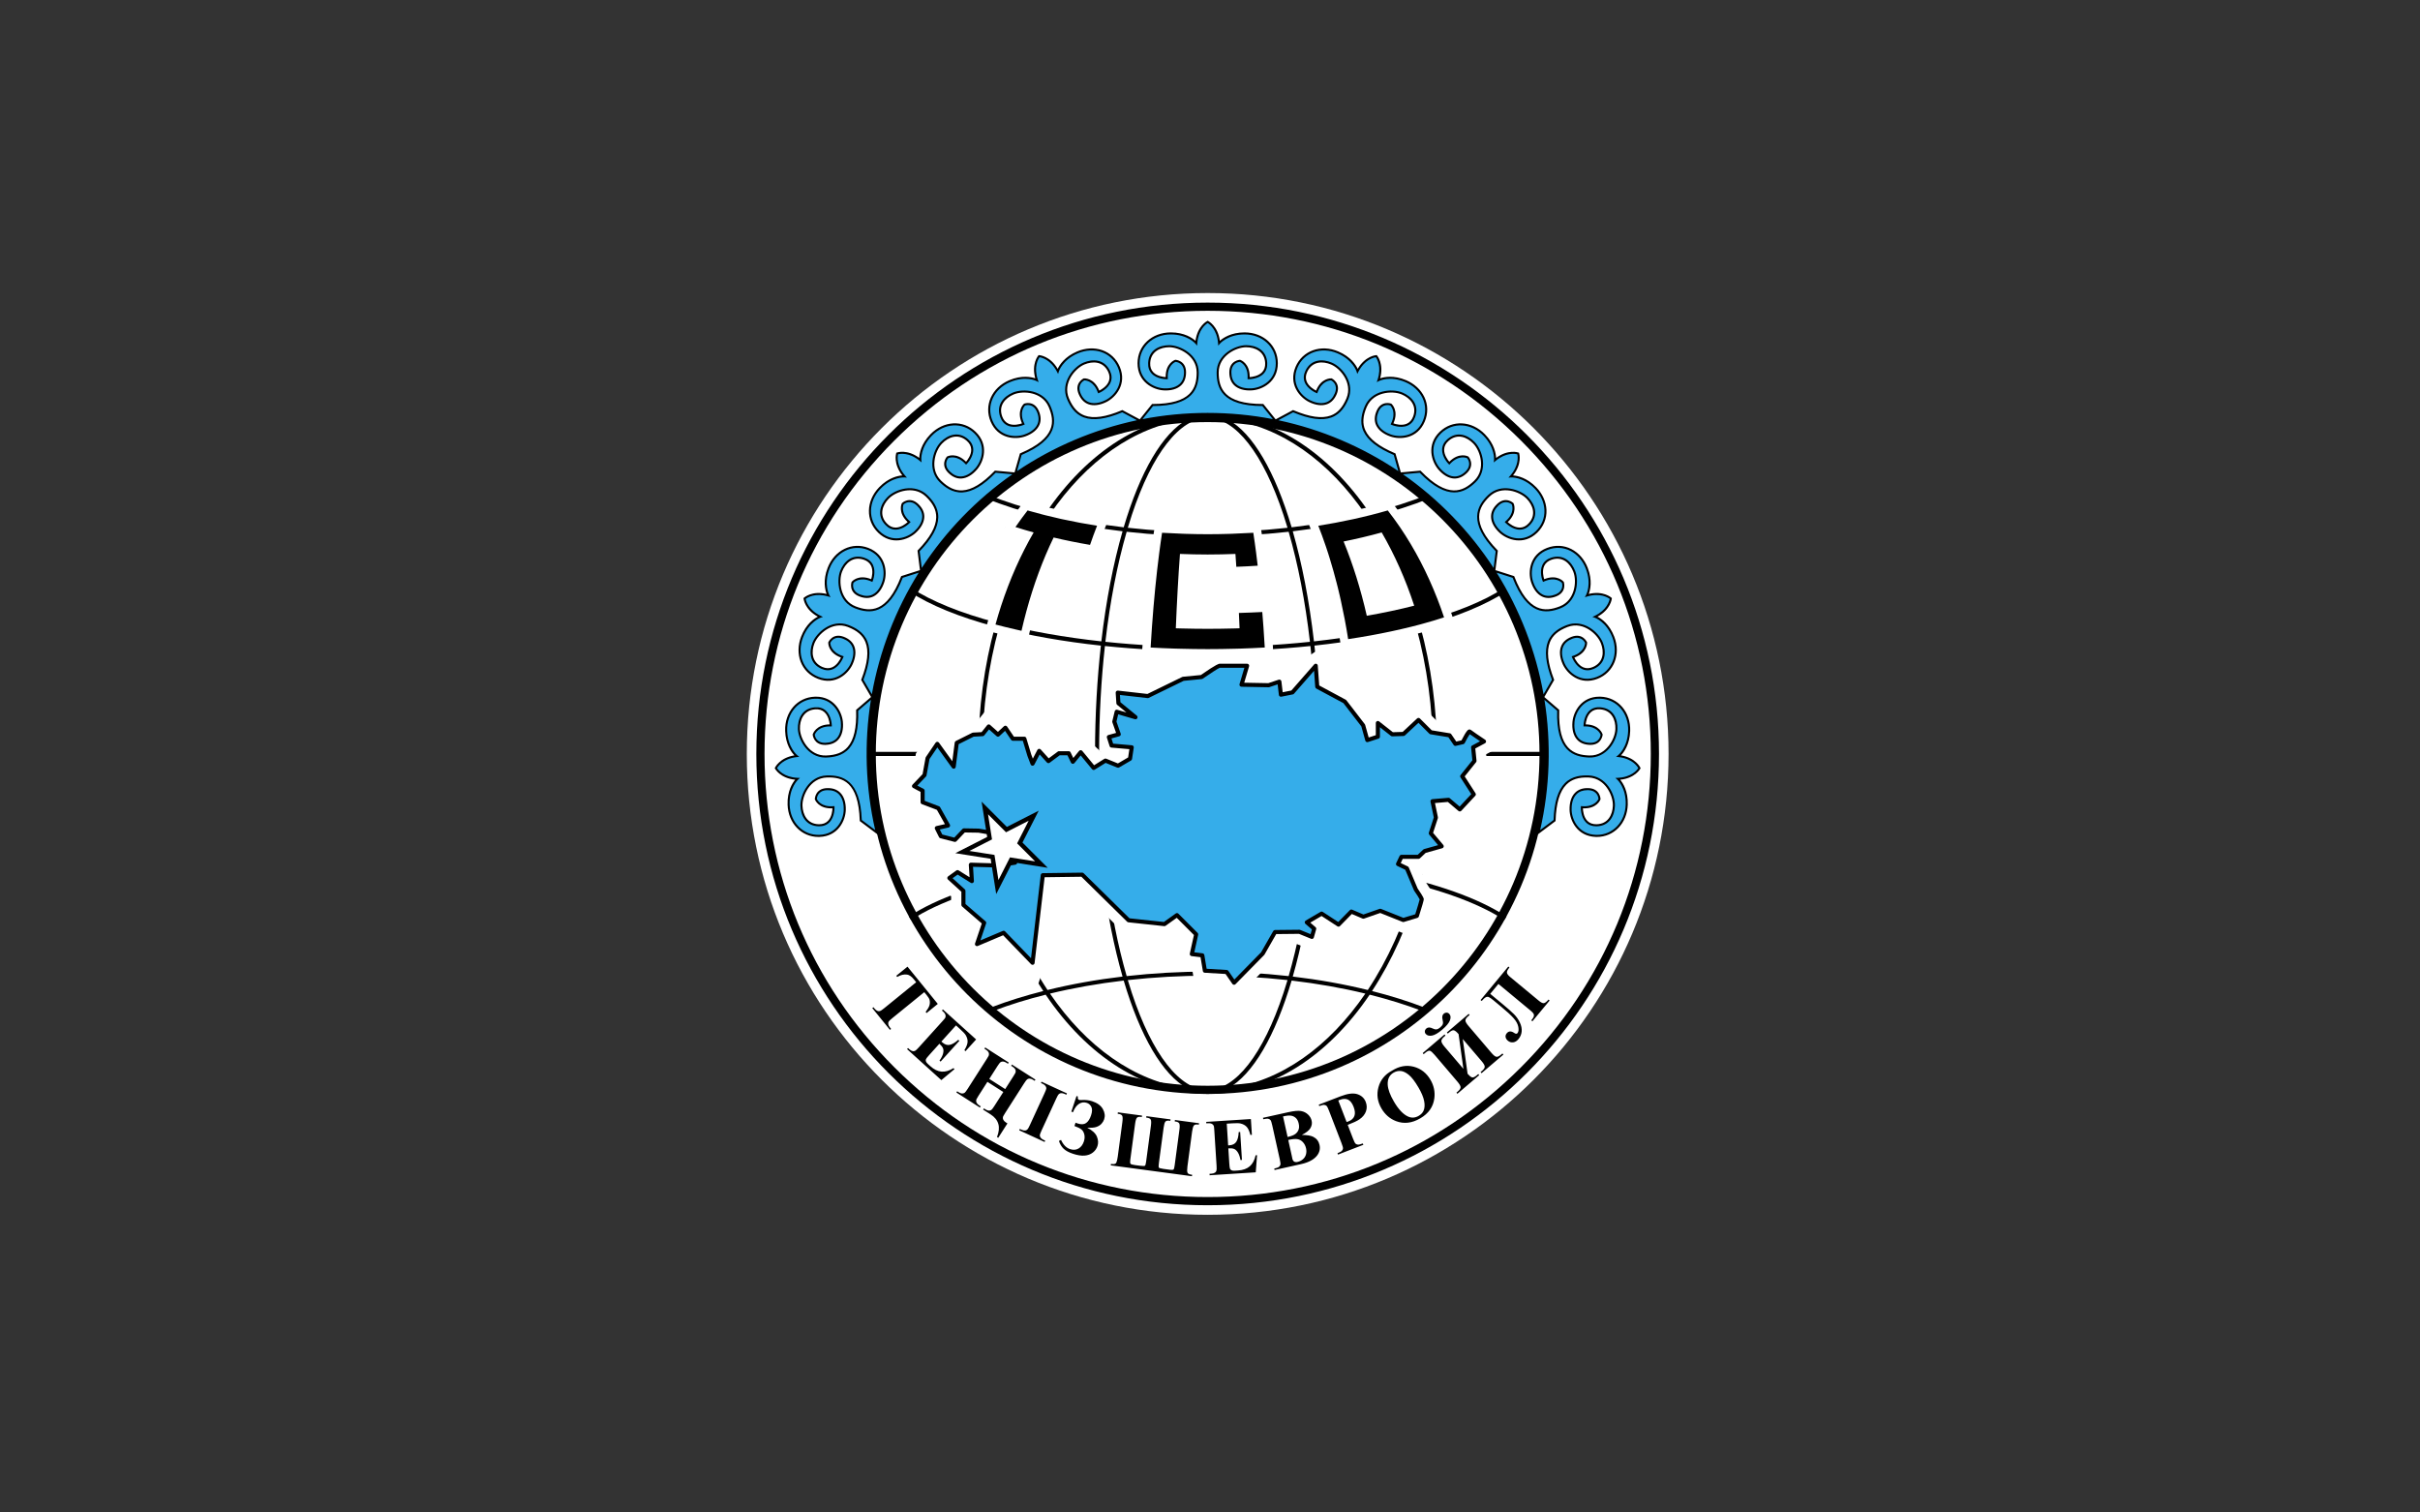 <svg width="256" height="160" viewBox="0 0 256 160" fill="none" xmlns="http://www.w3.org/2000/svg">
<rect x="0" y="0" width="256" height="160" fill="#333333" stroke="none"/>
<path d="M127.755 128.509C154.681 128.509 176.509 106.681 176.509 79.755C176.509 52.828 154.681 31 127.755 31C100.828 31 79 52.828 79 79.755C79 106.681 100.828 128.509 127.755 128.509Z" fill="white"/>
<path d="M127.753 32.878C140.274 32.878 152.046 37.754 160.9 46.608C169.754 55.461 174.63 67.233 174.63 79.754C174.63 92.276 169.754 104.047 160.9 112.901C152.046 121.755 140.274 126.631 127.753 126.631C115.232 126.631 103.46 121.755 94.606 112.901C85.752 104.048 80.876 92.276 80.876 79.754C80.876 67.233 85.753 55.462 94.606 46.608C103.46 37.754 115.232 32.878 127.753 32.878ZM127.753 32.011C101.385 32.011 80.01 53.387 80.01 79.755C80.01 106.123 101.385 127.498 127.753 127.498C154.121 127.498 175.497 106.123 175.497 79.755C175.497 53.387 154.121 32.011 127.753 32.011Z" fill="black"/>
<path d="M127.753 44.652C147.109 44.652 162.856 60.399 162.856 79.755C162.856 99.111 147.109 114.858 127.753 114.858C108.397 114.858 92.649 99.111 92.649 79.755C92.649 60.399 108.397 44.652 127.753 44.652ZM127.753 43.785C107.887 43.785 91.783 59.889 91.783 79.755C91.783 99.621 107.887 115.725 127.753 115.725C147.618 115.725 163.723 99.621 163.723 79.755C163.723 59.889 147.618 43.785 127.753 43.785Z" fill="black"/>
<path d="M123.095 41.188C124.177 41.254 125.356 40.87 125.356 39.387C125.356 38.209 124.341 38.168 124.341 38.168C124.341 38.168 123.345 38.501 123.423 40.004C123.423 40.004 121.485 40.028 121.565 38.398C121.632 37.01 122.817 36.624 123.691 36.624C124.842 36.624 126.697 37.6 126.697 39.401C126.697 41.202 126.002 42.845 121.921 42.845L120.59 44.5C122.905 44.032 125.3 43.784 127.753 43.784C130.206 43.784 132.602 44.032 134.917 44.5L133.586 42.845C129.505 42.845 128.81 41.202 128.81 39.401C128.81 37.6 130.665 36.624 131.816 36.624C132.69 36.624 133.875 37.01 133.942 38.398C134.022 40.028 132.083 40.004 132.083 40.004C132.162 38.501 131.166 38.168 131.166 38.168C131.166 38.168 130.15 38.209 130.15 39.387C130.15 40.869 131.33 41.254 132.412 41.188C133.407 41.128 135.067 40.38 135.067 38.425C135.067 36.524 133.509 35.27 131.654 35.27C129.798 35.27 128.959 36.292 128.959 36.292C128.823 34.586 127.753 34.051 127.753 34.051C127.753 34.051 126.684 34.586 126.548 36.292C126.548 36.292 125.708 35.27 123.853 35.27C121.997 35.27 120.44 36.524 120.44 38.425C120.44 40.38 122.1 41.128 123.095 41.188Z" fill="#35ADEA"/>
<path d="M135.191 44.666L134.898 44.607C130.213 43.66 125.297 43.66 120.613 44.607L120.32 44.666L121.871 42.737H121.923C126.036 42.737 126.59 41.051 126.59 39.401C126.59 37.625 124.732 36.733 123.692 36.733C122.756 36.733 121.734 37.173 121.674 38.405C121.655 38.806 121.765 39.135 122.002 39.38C122.4 39.793 123.053 39.876 123.313 39.893C123.287 38.425 124.265 38.081 124.308 38.066L124.327 38.06L124.346 38.06C124.358 38.061 125.466 38.12 125.466 39.388C125.466 39.975 125.289 40.439 124.939 40.768C124.526 41.157 123.865 41.345 123.09 41.297C121.982 41.23 120.334 40.41 120.334 38.426C120.334 36.565 121.848 35.162 123.855 35.162C125.292 35.162 126.132 35.754 126.466 36.054C126.676 34.487 127.663 33.977 127.707 33.955L127.755 33.931L127.803 33.955C127.847 33.977 128.834 34.487 129.044 36.054C129.378 35.754 130.218 35.162 131.655 35.162C133.663 35.162 135.176 36.565 135.176 38.426C135.176 40.41 133.528 41.23 132.42 41.297C131.643 41.346 130.984 41.157 130.571 40.768C130.221 40.439 130.044 39.974 130.044 39.388C130.044 38.12 131.152 38.061 131.164 38.06L131.184 38.06L131.203 38.066C131.245 38.081 132.223 38.425 132.198 39.893C132.458 39.876 133.113 39.792 133.51 39.38C133.746 39.134 133.856 38.806 133.836 38.405C133.776 37.173 132.754 36.733 131.818 36.733C130.778 36.733 128.92 37.625 128.92 39.401C128.92 41.051 129.475 42.737 133.588 42.737H133.64L135.191 44.666ZM121.975 42.954L120.863 44.337C125.39 43.461 130.12 43.461 134.648 44.337L133.536 42.954C129.254 42.939 128.703 41.049 128.703 39.402C128.703 37.481 130.701 36.517 131.818 36.517C132.854 36.517 133.985 37.01 134.053 38.394C134.075 38.858 133.945 39.24 133.665 39.531C133.096 40.12 132.129 40.114 132.084 40.114L131.972 40.113L131.977 40C132.045 38.699 131.287 38.333 131.152 38.279C131.014 38.292 130.261 38.408 130.261 39.388C130.261 39.913 130.415 40.324 130.72 40.611C131.217 41.079 131.991 41.106 132.408 41.081C133.434 41.019 134.96 40.26 134.96 38.426C134.96 36.689 133.539 35.379 131.656 35.379C129.878 35.379 129.052 36.352 129.044 36.361L128.874 36.567L128.853 36.301C128.739 34.868 127.961 34.302 127.755 34.176C127.549 34.302 126.772 34.868 126.658 36.301L126.636 36.567L126.466 36.361C126.458 36.352 125.632 35.379 123.855 35.379C121.971 35.379 120.55 36.689 120.55 38.426C120.55 40.26 122.077 41.019 123.103 41.081C123.518 41.105 124.293 41.079 124.79 40.611C125.095 40.324 125.25 39.913 125.25 39.388C125.25 38.408 124.497 38.292 124.358 38.279C124.224 38.333 123.465 38.699 123.533 40L123.538 40.113L123.426 40.114C123.384 40.116 122.414 40.121 121.845 39.531C121.565 39.241 121.435 38.858 121.457 38.394C121.525 37.01 122.656 36.517 123.692 36.517C124.81 36.517 126.807 37.481 126.807 39.402C126.807 41.049 126.256 42.939 121.975 42.954Z" fill="black"/>
<path d="M108.413 46.067C109.435 45.705 110.371 44.891 109.792 43.526C109.333 42.441 108.382 42.8 108.382 42.8C108.382 42.8 107.595 43.495 108.254 44.849C108.254 44.849 106.478 45.627 105.915 44.095C105.436 42.791 106.376 41.973 107.18 41.632C108.24 41.183 110.329 41.357 111.032 43.015C111.735 44.673 111.736 46.457 107.979 48.05L107.399 50.093C109.348 48.758 111.457 47.596 113.715 46.639C115.974 45.681 118.276 44.974 120.59 44.501L118.719 43.498C114.962 45.09 113.68 43.849 112.977 42.19C112.274 40.532 113.602 38.91 114.662 38.461C115.466 38.12 116.708 38.013 117.312 39.265C118.021 40.734 116.227 41.469 116.227 41.469C115.712 40.054 114.666 40.136 114.666 40.136C114.666 40.136 113.747 40.57 114.207 41.655C114.785 43.02 116.021 42.913 116.992 42.431C117.884 41.987 119.12 40.65 118.357 38.851C117.615 37.1 115.692 36.553 113.984 37.278C112.275 38.002 111.901 39.27 111.901 39.27C111.111 37.752 109.917 37.678 109.917 37.678C109.917 37.678 109.141 38.587 109.682 40.211C109.682 40.211 108.51 39.598 106.802 40.322C105.093 41.046 104.149 42.809 104.891 44.559C105.654 46.358 107.474 46.399 108.413 46.067Z" fill="#35ADEA"/>
<path d="M107.216 50.35L107.891 47.969L107.939 47.949C111.726 46.343 111.579 44.575 110.935 43.056C110.553 42.155 109.789 41.787 109.215 41.636C108.543 41.46 107.78 41.496 107.226 41.73C106.364 42.095 105.594 42.898 106.019 44.056C106.158 44.434 106.388 44.693 106.701 44.827C107.227 45.051 107.863 44.873 108.109 44.787C107.513 43.446 108.279 42.747 108.313 42.717L108.346 42.697C108.356 42.693 109.4 42.314 109.895 43.482C110.124 44.022 110.142 44.519 109.948 44.959C109.72 45.477 109.188 45.906 108.452 46.167H108.452C107.405 46.537 105.568 46.427 104.794 44.6C104.068 42.887 104.914 41.004 106.762 40.221C108.086 39.66 109.09 39.877 109.515 40.023C109.096 38.498 109.805 37.643 109.837 37.606L109.872 37.564L109.926 37.568C109.975 37.571 111.083 37.656 111.888 39.017C112.078 38.61 112.621 37.737 113.944 37.176C114.817 36.806 115.749 36.755 116.57 37.032C117.426 37.32 118.097 37.95 118.46 38.807C119.234 40.633 118.036 42.031 117.043 42.526C116.343 42.873 115.665 42.956 115.134 42.761C114.683 42.594 114.338 42.236 114.109 41.695C113.614 40.528 114.612 40.041 114.623 40.036L114.66 40.026C114.703 40.022 115.74 39.959 116.289 41.32C116.522 41.203 117.093 40.87 117.297 40.335C117.419 40.017 117.392 39.672 117.217 39.31C116.681 38.199 115.568 38.193 114.707 38.559C113.749 38.965 112.387 40.511 113.08 42.146C113.494 43.122 114.022 43.698 114.743 43.96C115.688 44.303 116.976 44.118 118.679 43.396L118.727 43.376L120.909 44.546L120.615 44.606C115.904 45.57 111.432 47.465 107.463 50.181L107.216 50.35ZM108.072 48.128L107.587 49.834C109.508 48.544 111.546 47.44 113.676 46.537C115.806 45.634 118.017 44.937 120.28 44.454L118.716 43.616C116.983 44.343 115.66 44.522 114.668 44.163C113.642 43.791 113.156 42.882 112.88 42.231C112.131 40.462 113.593 38.795 114.622 38.359C115.576 37.954 116.81 37.968 117.412 39.215C117.614 39.634 117.643 40.037 117.499 40.414C117.206 41.176 116.309 41.551 116.271 41.567L116.167 41.61L116.128 41.504C115.692 40.306 114.877 40.241 114.707 40.241H114.697C114.574 40.308 113.926 40.708 114.309 41.611C114.513 42.094 114.817 42.412 115.209 42.557C115.85 42.794 116.573 42.517 116.946 42.332C117.867 41.874 118.976 40.58 118.26 38.891C117.922 38.093 117.297 37.505 116.501 37.237C115.729 36.977 114.852 37.027 114.029 37.375C112.386 38.071 112.011 39.287 112.008 39.299L111.932 39.556L111.808 39.318C111.144 38.044 110.207 37.826 109.968 37.791C109.828 37.987 109.333 38.811 109.788 40.175L109.872 40.428L109.635 40.305C109.623 40.3 108.484 39.726 106.847 40.42C105.112 41.155 104.316 42.916 104.994 44.515C105.71 46.204 107.412 46.307 108.38 45.963H108.38C108.774 45.824 109.475 45.496 109.75 44.872C109.918 44.489 109.9 44.05 109.695 43.566C109.313 42.664 108.574 42.851 108.442 42.893C108.34 42.996 107.784 43.629 108.354 44.8L108.403 44.901L108.3 44.946C108.262 44.963 107.37 45.347 106.617 45.027C106.246 44.869 105.976 44.567 105.816 44.131C105.338 42.83 106.187 41.935 107.141 41.531C107.737 41.278 108.552 41.239 109.27 41.427C110.148 41.657 110.81 42.205 111.135 42.971C111.778 44.488 112.008 46.443 108.072 48.128Z" fill="black"/>
<path d="M138.518 42.428C139.489 42.911 140.724 43.017 141.303 41.653C141.763 40.568 140.844 40.134 140.844 40.134C140.844 40.134 139.797 40.052 139.282 41.467C139.282 41.467 137.489 40.732 138.198 39.262C138.802 38.01 140.043 38.118 140.848 38.459C141.907 38.908 143.235 40.53 142.532 42.188C141.829 43.846 140.548 45.088 136.79 43.495L134.919 44.499C137.276 44.981 139.579 45.697 141.794 46.636C144.009 47.575 146.125 48.732 148.11 50.091L147.53 48.048C143.773 46.455 143.774 44.671 144.477 43.013C145.18 41.354 147.269 41.181 148.329 41.63C149.133 41.971 150.073 42.788 149.594 44.093C149.031 45.624 147.256 44.846 147.256 44.846C147.914 43.493 147.128 42.798 147.128 42.798C147.128 42.798 146.177 42.439 145.717 43.523C145.138 44.888 146.074 45.702 147.096 46.065C148.036 46.397 149.856 46.356 150.618 44.557C151.36 42.806 150.416 41.044 148.708 40.32C147 39.596 145.828 40.209 145.828 40.209C146.369 38.585 145.593 37.675 145.593 37.675C145.593 37.675 144.399 37.749 143.608 39.268C143.608 39.268 143.234 37.999 141.526 37.275C139.818 36.551 137.894 37.098 137.152 38.848C136.389 40.648 137.626 41.985 138.518 42.428Z" fill="#35ADEA"/>
<path d="M148.296 50.35L148.048 50.18C144.079 47.465 139.608 45.57 134.897 44.606L134.603 44.546L136.784 43.376L136.832 43.396C138.536 44.118 139.823 44.302 140.769 43.959C141.49 43.698 142.018 43.122 142.432 42.146C142.813 41.245 142.547 40.44 142.256 39.923C141.914 39.316 141.358 38.793 140.804 38.559C139.942 38.194 138.83 38.199 138.295 39.31C138.12 39.672 138.093 40.017 138.215 40.335C138.419 40.87 138.99 41.202 139.222 41.319C139.771 39.958 140.804 40.022 140.851 40.026L140.889 40.036C140.899 40.041 141.897 40.528 141.403 41.695C141.174 42.235 140.829 42.593 140.378 42.76C139.846 42.957 139.169 42.873 138.469 42.525C137.475 42.031 136.277 40.633 137.051 38.806C137.778 37.093 139.72 36.392 141.568 37.176C142.891 37.736 143.433 38.609 143.624 39.016C144.429 37.655 145.536 37.57 145.585 37.567L145.64 37.564L145.675 37.605C145.706 37.642 146.416 38.498 145.997 40.022C146.422 39.876 147.427 39.659 148.75 40.22C149.622 40.59 150.307 41.224 150.68 42.007C151.067 42.822 151.081 43.743 150.718 44.599C149.944 46.425 148.107 46.538 147.06 46.167C146.323 45.906 145.792 45.477 145.564 44.958C145.37 44.518 145.388 44.022 145.617 43.481C146.112 42.314 147.156 42.693 147.166 42.697L147.2 42.717C147.233 42.746 147.998 43.446 147.403 44.787C147.649 44.873 148.284 45.052 148.811 44.826C149.124 44.692 149.353 44.433 149.492 44.056C149.918 42.898 149.149 42.095 148.286 41.73C147.733 41.495 146.972 41.459 146.296 41.636C145.723 41.786 144.959 42.154 144.577 43.055C144.163 44.031 144.116 44.811 144.43 45.511C144.84 46.429 145.868 47.226 147.572 47.948L147.62 47.968L148.296 50.35ZM135.232 44.455C139.767 45.422 144.075 47.248 147.924 49.834L147.439 48.128C145.711 47.389 144.662 46.561 144.231 45.6C143.785 44.603 144.101 43.622 144.377 42.971C144.701 42.205 145.364 41.657 146.241 41.427C146.96 41.239 147.775 41.279 148.371 41.531C149.324 41.935 150.173 42.831 149.695 44.131C149.535 44.567 149.266 44.868 148.894 45.026C148.142 45.346 147.248 44.962 147.211 44.946L147.108 44.901L147.157 44.8C147.727 43.628 147.172 42.996 147.069 42.893C146.937 42.851 146.199 42.663 145.816 43.566C145.611 44.049 145.593 44.488 145.761 44.872C146.036 45.496 146.738 45.824 147.131 45.963C148.101 46.307 149.802 46.203 150.518 44.515C150.856 43.716 150.844 42.859 150.483 42.1C150.133 41.366 149.488 40.769 148.664 40.42C147.023 39.724 145.888 40.299 145.877 40.305L145.639 40.43L145.724 40.175C146.174 38.823 145.679 37.986 145.542 37.79C145.302 37.826 144.367 38.045 143.703 39.318L143.58 39.555L143.503 39.299C143.5 39.287 143.118 38.069 141.483 37.375C139.749 36.64 137.929 37.291 137.251 38.891C136.535 40.58 137.644 41.874 138.565 42.332C138.939 42.517 139.663 42.794 140.302 42.557C140.695 42.412 140.998 42.093 141.202 41.61C141.587 40.703 140.937 40.307 140.815 40.241C140.682 40.242 139.829 40.279 139.383 41.504L139.344 41.61L139.24 41.567C139.202 41.551 138.305 41.176 138.012 40.413C137.868 40.037 137.897 39.634 138.099 39.215C138.701 37.967 139.934 37.954 140.889 38.359C141.484 38.612 142.08 39.17 142.444 39.817C142.889 40.608 142.956 41.465 142.631 42.231C142.355 42.882 141.869 43.791 140.843 44.163C139.853 44.523 138.528 44.343 136.795 43.616L135.232 44.455Z" fill="black"/>
<path d="M90.093 70.228C90.544 69.242 90.609 68.003 89.226 67.47C88.127 67.046 87.724 67.979 87.724 67.979C87.724 67.979 87.676 69.028 89.107 69.496C89.107 69.496 88.432 71.312 86.94 70.652C85.668 70.089 85.735 68.845 86.049 68.03C86.463 66.956 88.041 65.576 89.721 66.224C91.402 66.872 92.685 68.111 91.217 71.919L92.282 73.756C92.678 71.428 93.309 69.104 94.191 66.815C95.074 64.526 96.166 62.38 97.436 60.388L95.413 61.035C93.945 64.843 92.162 64.9 90.481 64.252C88.801 63.604 88.558 61.522 88.972 60.448C89.287 59.633 90.073 58.666 91.393 59.103C92.942 59.615 92.222 61.415 92.222 61.415C90.848 60.801 90.179 61.61 90.179 61.61C90.179 61.61 89.852 62.573 90.951 62.997C92.334 63.53 93.117 62.568 93.445 61.534C93.747 60.585 93.646 58.767 91.823 58.064C90.049 57.38 88.318 58.382 87.651 60.113C86.983 61.844 87.635 62.995 87.635 62.995C85.994 62.508 85.11 63.314 85.11 63.314C85.11 63.314 85.224 64.504 86.767 65.245C86.767 65.245 85.512 65.66 84.844 67.392C84.177 69.123 84.787 71.027 86.561 71.711C88.384 72.414 89.679 71.134 90.093 70.228Z" fill="#35ADEA"/>
<path d="M92.34 74.069L91.098 71.927L91.117 71.879C91.783 70.152 91.924 68.859 91.551 67.925C91.265 67.213 90.672 66.704 89.684 66.323C88.026 65.684 86.526 67.097 86.152 68.068C85.815 68.942 85.857 70.053 86.985 70.552C87.353 70.715 87.698 70.731 88.013 70.598C88.542 70.375 88.854 69.795 88.963 69.559C87.585 69.054 87.614 68.018 87.616 67.973L87.625 67.935C87.63 67.925 88.082 66.912 89.266 67.368C89.814 67.579 90.184 67.911 90.365 68.356C90.579 68.881 90.518 69.561 90.193 70.272C89.732 71.281 88.374 72.524 86.523 71.811C85.655 71.476 85.003 70.826 84.686 69.981C84.383 69.169 84.404 68.235 84.744 67.351C85.261 66.01 86.115 65.439 86.516 65.236C85.129 64.476 85.008 63.372 85.003 63.323L84.998 63.269L85.038 63.233C85.074 63.2 85.906 62.464 87.444 62.831C87.284 62.411 87.034 61.414 87.55 60.073C88.273 58.2 90.126 57.294 91.862 57.962C93.713 58.675 93.885 60.508 93.55 61.566C93.314 62.311 92.902 62.856 92.391 63.101C91.958 63.309 91.46 63.308 90.913 63.097C89.731 62.641 90.074 61.585 90.078 61.574L90.097 61.54C90.126 61.506 90.799 60.718 92.159 61.269C92.237 61.02 92.394 60.379 92.152 59.86C92.008 59.551 91.741 59.331 91.36 59.205C90.189 58.818 89.411 59.613 89.075 60.486C88.7 61.457 88.864 63.511 90.521 64.15C92.06 64.743 93.833 64.833 95.313 60.995L95.332 60.947L97.689 60.193L97.528 60.445C96.24 62.468 95.156 64.615 94.293 66.853C93.43 69.091 92.793 71.409 92.389 73.773L92.34 74.069ZM91.338 71.909L92.228 73.443C92.635 71.166 93.259 68.933 94.091 66.775C94.924 64.616 95.96 62.542 97.187 60.581L95.497 61.121C93.942 65.112 91.981 64.945 90.444 64.352C88.652 63.662 88.47 61.451 88.873 60.408C89.246 59.441 90.114 58.564 91.428 58.999C91.869 59.145 92.179 59.404 92.349 59.77C92.694 60.51 92.34 61.416 92.325 61.454L92.283 61.559L92.18 61.513C90.998 60.985 90.373 61.563 90.277 61.663C90.239 61.799 90.078 62.542 90.991 62.894C91.48 63.082 91.919 63.086 92.297 62.905C92.913 62.61 93.217 61.898 93.343 61.5C93.654 60.52 93.496 58.823 91.785 58.163C90.164 57.538 88.43 58.393 87.753 60.15C87.114 61.808 87.724 62.929 87.73 62.94L87.861 63.173L87.605 63.097C86.226 62.688 85.419 63.21 85.227 63.357C85.271 63.594 85.519 64.523 86.815 65.145L87.055 65.26L86.802 65.346C86.79 65.349 85.586 65.771 84.947 67.429C84.625 68.263 84.605 69.142 84.889 69.904C85.184 70.691 85.791 71.296 86.601 71.608C88.31 72.268 89.569 71.117 89.996 70.181C90.17 69.802 90.422 69.07 90.164 68.438C90.006 68.05 89.678 67.758 89.189 67.569C88.269 67.214 87.894 67.877 87.833 68.002C87.835 68.146 87.903 68.986 89.142 69.391L89.249 69.426L89.21 69.532C89.195 69.57 88.85 70.479 88.097 70.797C87.726 70.953 87.322 70.938 86.897 70.75C85.63 70.189 85.577 68.956 85.949 67.989C86.352 66.946 87.969 65.429 89.762 66.121C90.421 66.375 91.346 66.831 91.752 67.844C92.144 68.823 92.008 70.152 91.338 71.909Z" fill="black"/>
<path d="M89.364 85.681C89.394 84.598 88.971 83.431 87.489 83.48C86.311 83.519 86.304 84.536 86.304 84.536C86.304 84.536 86.67 85.52 88.17 85.392C88.17 85.392 88.257 87.329 86.626 87.303C85.236 87.281 84.811 86.109 84.783 85.237C84.745 84.086 85.658 82.2 87.459 82.14C89.259 82.081 90.924 82.722 91.058 86.8L92.756 88.076C92.212 85.778 91.885 83.392 91.805 80.94C91.724 78.488 91.893 76.086 92.284 73.757L90.674 75.142C90.808 79.22 89.189 79.969 87.389 80.029C85.588 80.088 84.553 78.266 84.515 77.115C84.486 76.242 84.832 75.045 86.218 74.932C87.844 74.799 87.884 76.737 87.884 76.737C86.38 76.708 86.079 77.714 86.079 77.714C86.079 77.714 86.153 78.728 87.331 78.689C88.813 78.64 89.158 77.449 89.057 76.369C88.964 75.377 88.161 73.743 86.208 73.807C84.308 73.87 83.106 75.468 83.167 77.322C83.228 79.177 84.277 79.982 84.277 79.982C82.576 80.174 82.077 81.26 82.077 81.26C82.077 81.26 82.647 82.312 84.356 82.391C84.356 82.391 83.363 83.264 83.424 85.119C83.485 86.973 84.79 88.488 86.69 88.426C88.643 88.361 89.336 86.677 89.364 85.681Z" fill="#35ADEA"/>
<path d="M86.58 88.536C84.775 88.536 83.379 87.088 83.314 85.122C83.267 83.686 83.831 82.826 84.12 82.483C82.546 82.325 82.004 81.355 81.98 81.312L81.954 81.264L81.977 81.215C81.998 81.171 82.475 80.167 84.035 79.906C83.724 79.582 83.105 78.762 83.057 77.325C82.991 75.319 84.344 73.76 86.204 73.699C86.242 73.697 86.281 73.697 86.319 73.697C88.22 73.697 89.062 75.275 89.164 76.359C89.237 77.137 89.071 77.8 88.696 78.224C88.378 78.585 87.92 78.778 87.333 78.797C87.31 78.798 87.287 78.798 87.264 78.798C86.064 78.799 85.972 77.733 85.971 77.722L85.969 77.702L85.975 77.683C85.988 77.64 86.3 76.651 87.767 76.628C87.742 76.369 87.637 75.717 87.212 75.334C86.959 75.106 86.63 75.007 86.226 75.039C84.997 75.14 84.592 76.176 84.622 77.112C84.657 78.151 85.609 79.984 87.384 79.92C88.443 79.885 89.171 79.6 89.674 79.021C90.335 78.262 90.626 76.995 90.565 75.145L90.563 75.093L92.44 73.479L92.39 73.774C91.594 78.517 91.754 83.371 92.86 88.051L92.929 88.343L90.951 86.855L90.949 86.804C90.814 82.694 89.124 82.188 87.461 82.248C85.686 82.307 84.856 84.193 84.89 85.233C84.921 86.168 85.394 87.175 86.627 87.195C87.03 87.202 87.354 87.08 87.592 86.835C87.991 86.424 88.053 85.768 88.061 85.508C86.598 85.581 86.218 84.616 86.202 84.573L86.195 84.535C86.195 84.524 86.218 83.414 87.485 83.372C88.067 83.352 88.542 83.515 88.882 83.854C89.284 84.253 89.493 84.903 89.472 85.684C89.441 86.794 88.675 88.468 86.693 88.534C86.655 88.535 86.617 88.536 86.58 88.536ZM82.2 81.257C82.332 81.459 82.924 82.217 84.36 82.283L84.627 82.296L84.427 82.473C84.417 82.481 83.472 83.339 83.531 85.115C83.593 86.998 84.948 88.38 86.685 88.317C88.518 88.257 89.226 86.706 89.254 85.679C89.266 85.261 89.213 84.489 88.729 84.008C88.432 83.712 88.022 83.571 87.491 83.589C86.507 83.621 86.42 84.377 86.412 84.516C86.47 84.648 86.862 85.397 88.159 85.284L88.272 85.275L88.277 85.388C88.279 85.429 88.316 86.4 87.746 86.986C87.465 87.276 87.084 87.424 86.623 87.412C85.237 87.39 84.707 86.275 84.673 85.24C84.637 84.123 85.534 82.095 87.454 82.032C89.092 81.982 91.007 82.466 91.164 86.745L92.582 87.811C91.552 83.289 91.398 78.613 92.128 74.033L90.783 75.19C90.838 77.069 90.529 78.369 89.838 79.164C89.121 79.987 88.098 80.114 87.391 80.137C87.361 80.138 87.331 80.138 87.301 80.138C85.439 80.138 84.442 78.219 84.406 77.119C84.371 76.084 84.827 74.937 86.208 74.824C86.674 74.785 87.058 74.904 87.357 75.174C87.964 75.722 87.991 76.693 87.992 76.734L87.994 76.847L87.881 76.845C86.57 76.811 86.238 77.59 86.189 77.726C86.206 77.865 86.347 78.612 87.327 78.581C87.851 78.564 88.257 78.395 88.534 78.081C88.985 77.569 88.987 76.795 88.948 76.379C88.852 75.356 88.037 73.853 86.211 73.916C84.475 73.973 83.212 75.436 83.274 77.319C83.333 79.095 84.332 79.888 84.342 79.896L84.553 80.06L84.288 80.09C82.859 80.251 82.319 81.046 82.2 81.257Z" fill="black"/>
<path d="M96.8 56.286C97.6 55.553 98.144 54.439 97.078 53.408C96.231 52.588 95.496 53.29 95.496 53.29C95.496 53.29 95.043 54.237 96.178 55.226C96.178 55.226 94.847 56.636 93.731 55.446C92.78 54.431 93.327 53.311 93.935 52.684C94.735 51.856 96.726 51.201 98.021 52.453C99.315 53.706 100.013 55.348 97.175 58.281L97.438 60.388C98.712 58.399 100.2 56.505 101.905 54.742C103.611 52.98 105.455 51.43 107.401 50.092L105.286 49.898C102.449 52.831 100.784 52.188 99.49 50.935C98.195 49.683 98.785 47.671 99.585 46.844C100.193 46.216 101.294 45.633 102.339 46.55C103.565 47.626 102.2 49.002 102.2 49.002C101.175 47.901 100.243 48.385 100.243 48.385C100.243 48.385 99.566 49.143 100.413 49.962C101.478 50.993 102.574 50.413 103.28 49.589C103.928 48.833 104.544 47.12 103.14 45.761C101.774 44.439 99.789 44.686 98.499 46.019C97.209 47.353 97.36 48.667 97.36 48.667C96.039 47.578 94.911 47.975 94.911 47.975C94.911 47.975 94.551 49.115 95.683 50.399C95.683 50.399 94.365 50.292 93.075 51.625C91.785 52.959 91.603 54.95 92.969 56.272C94.373 57.631 96.065 56.958 96.8 56.286Z" fill="#35ADEA"/>
<path d="M97.366 60.698L97.059 58.242L97.095 58.205C98.382 56.875 99.017 55.739 99.038 54.734C99.052 53.967 98.705 53.267 97.944 52.53C97.24 51.85 96.392 51.809 95.806 51.895C95.117 51.995 94.429 52.326 94.011 52.758C93.36 53.431 92.965 54.47 93.809 55.37C94.084 55.664 94.396 55.813 94.738 55.813H94.74C95.312 55.813 95.825 55.402 96.017 55.228C94.945 54.225 95.377 53.283 95.397 53.242L95.42 53.211C95.428 53.203 96.242 52.447 97.152 53.329C97.573 53.737 97.784 54.187 97.777 54.668C97.77 55.234 97.448 55.837 96.872 56.364C96.053 57.114 94.318 57.728 92.892 56.349C91.555 55.055 91.599 52.992 92.995 51.549C93.995 50.516 95.004 50.324 95.452 50.292C94.472 49.052 94.791 47.988 94.806 47.941L94.822 47.889L94.873 47.871C94.919 47.854 95.972 47.5 97.245 48.44C97.261 47.991 97.42 46.975 98.419 45.943C99.815 44.5 101.876 44.388 103.213 45.682C104.639 47.061 104.082 48.816 103.36 49.659C102.852 50.252 102.26 50.594 101.695 50.62C101.208 50.645 100.757 50.447 100.335 50.039C99.424 49.158 100.153 48.32 100.16 48.312L100.191 48.288C100.231 48.267 101.159 47.804 102.196 48.843C102.365 48.644 102.76 48.115 102.739 47.543C102.727 47.202 102.568 46.895 102.265 46.63C101.338 45.816 100.313 46.245 99.661 46.918C99.243 47.35 98.935 48.049 98.858 48.741C98.791 49.331 98.86 50.176 99.564 50.856C100.324 51.593 101.034 51.918 101.802 51.877C102.806 51.824 103.92 51.152 105.207 49.822L105.243 49.784L107.707 50.01L107.46 50.18C105.491 51.534 103.648 53.094 101.981 54.817C100.315 56.539 98.816 58.433 97.528 60.445L97.366 60.698ZM97.287 58.318L97.507 60.078C98.767 58.147 100.218 56.328 101.826 54.666C103.433 53.005 105.204 51.494 107.093 50.171L105.326 50.009C104.015 51.356 102.865 52.037 101.814 52.093C100.728 52.146 99.921 51.504 99.413 51.012C98.815 50.433 98.542 49.618 98.643 48.717C98.725 47.979 99.056 47.232 99.506 46.767C100.226 46.022 101.367 45.553 102.409 46.467C102.758 46.773 102.942 47.133 102.956 47.536C102.985 48.352 102.305 49.048 102.276 49.077L102.196 49.157L102.12 49.075C101.231 48.122 100.441 48.412 100.309 48.471C100.222 48.58 99.782 49.202 100.486 49.883C100.863 50.247 101.257 50.425 101.684 50.403C102.366 50.371 102.924 49.834 103.196 49.517C103.865 48.737 104.381 47.113 103.063 45.837C101.814 44.63 99.885 44.739 98.575 46.093C97.335 47.374 97.464 48.64 97.466 48.653L97.496 48.919L97.289 48.748C96.189 47.841 95.23 48.002 94.999 48.06C94.946 48.297 94.813 49.248 95.763 50.325L95.94 50.526L95.674 50.505C95.659 50.506 94.389 50.421 93.151 51.699C91.841 53.053 91.795 54.985 93.043 56.193C94.362 57.468 95.968 56.898 96.726 56.204C97.034 55.922 97.552 55.346 97.561 54.664C97.567 54.245 97.379 53.848 97.002 53.484C96.298 52.803 95.691 53.263 95.585 53.353C95.531 53.487 95.266 54.287 96.248 55.143L96.333 55.217L96.255 55.299C96.227 55.329 95.556 56.029 94.74 56.029H94.738C94.335 56.029 93.969 55.856 93.651 55.517C92.703 54.507 93.135 53.351 93.856 52.606C94.305 52.142 95.041 51.787 95.775 51.679C96.674 51.55 97.497 51.795 98.095 52.374C98.603 52.866 99.276 53.646 99.254 54.737C99.233 55.791 98.59 56.963 97.287 58.318Z" fill="black"/>
<path d="M162.064 61.533C162.392 62.567 163.175 63.529 164.558 62.996C165.658 62.572 165.33 61.61 165.33 61.61C165.33 61.61 164.661 60.801 163.287 61.414C163.287 61.414 162.568 59.614 164.117 59.102C165.437 58.666 166.223 59.633 166.537 60.448C166.951 61.522 166.709 63.604 165.028 64.251C163.348 64.9 161.564 64.842 160.096 61.034L158.074 60.388C159.343 62.38 160.436 64.525 161.318 66.814C162.201 69.103 162.831 71.427 163.228 73.755L164.293 71.918C162.824 68.111 164.107 66.871 165.788 66.223C167.469 65.575 169.046 66.955 169.46 68.029C169.774 68.844 169.841 70.089 168.57 70.651C167.078 71.312 166.402 69.495 166.402 69.495C167.833 69.027 167.786 67.978 167.786 67.978C167.786 67.978 167.382 67.045 166.283 67.469C164.9 68.002 164.966 69.241 165.416 70.227C165.83 71.133 167.126 72.413 168.949 71.71C170.723 71.026 171.333 69.121 170.665 67.39C169.998 65.659 168.742 65.243 168.742 65.243C170.286 64.503 170.399 63.312 170.399 63.312C170.399 63.312 169.516 62.507 167.875 62.994C167.875 62.994 168.527 61.843 167.859 60.112C167.191 58.381 165.461 57.379 163.687 58.062C161.864 58.766 161.763 60.584 162.064 61.533Z" fill="#35ADEA"/>
<path d="M163.171 74.07L163.121 73.774C162.717 71.41 162.079 69.092 161.217 66.854C160.354 64.616 159.27 62.469 157.982 60.446L157.82 60.194L160.178 60.947L160.197 60.996C161.676 64.834 163.449 64.745 164.989 64.151C165.901 63.799 166.295 63.048 166.464 62.479C166.662 61.811 166.652 61.048 166.435 60.487C166.099 59.613 165.32 58.818 164.15 59.205C163.768 59.331 163.502 59.552 163.358 59.861C163.116 60.38 163.273 61.021 163.351 61.27C164.712 60.718 165.385 61.507 165.413 61.541L165.432 61.575C165.436 61.586 165.779 62.642 164.597 63.098C164.049 63.309 163.551 63.31 163.119 63.102C162.608 62.857 162.197 62.312 161.96 61.567C161.624 60.509 161.796 58.676 163.647 57.963C164.516 57.629 165.435 57.672 166.237 58.087C167.007 58.485 167.619 59.19 167.96 60.074C168.476 61.415 168.227 62.412 168.066 62.831C169.605 62.463 170.435 63.2 170.472 63.234L170.512 63.27L170.507 63.324C170.502 63.373 170.381 64.477 168.994 65.237C169.394 65.44 170.249 66.011 170.766 67.352C171.488 69.225 170.723 71.142 168.987 71.812C167.136 72.525 165.778 71.282 165.317 70.273C164.992 69.562 164.931 68.882 165.145 68.358C165.326 67.912 165.696 67.58 166.244 67.368C167.426 66.913 167.88 67.925 167.885 67.936L167.894 67.974C167.896 68.019 167.926 69.055 166.547 69.559C166.656 69.796 166.97 70.377 167.498 70.599C167.811 70.731 168.158 70.715 168.525 70.553C169.653 70.053 169.695 68.942 169.358 68.069C169.143 67.508 168.638 66.935 168.043 66.573C167.536 66.266 166.739 65.972 165.827 66.325C164.838 66.706 164.245 67.215 163.96 67.926C163.586 68.86 163.728 70.153 164.393 71.88L164.412 71.928L163.171 74.07ZM158.324 60.582C160.782 64.513 162.466 68.879 163.283 73.444L164.172 71.909C163.502 70.153 163.367 68.824 163.758 67.846C164.165 66.832 165.089 66.377 165.749 66.122C166.525 65.823 167.38 65.917 168.155 66.388C168.789 66.774 169.328 67.388 169.561 67.991C169.933 68.957 169.88 70.19 168.613 70.751C168.188 70.94 167.784 70.956 167.413 70.798C166.66 70.481 166.314 69.572 166.3 69.533L166.261 69.427L166.368 69.392C167.599 68.99 167.673 68.143 167.677 68.004C167.614 67.878 167.235 67.219 166.321 67.571C165.832 67.76 165.504 68.052 165.345 68.44C165.088 69.072 165.341 69.803 165.514 70.183C165.941 71.118 167.198 72.27 168.909 71.61C170.53 70.985 171.241 69.188 170.564 67.43C169.925 65.772 168.72 65.351 168.708 65.347L168.454 65.262L168.695 65.147C169.98 64.531 170.237 63.593 170.282 63.358C170.09 63.211 169.281 62.69 167.906 63.099L167.65 63.175L167.78 62.942C167.787 62.931 168.397 61.81 167.757 60.152C167.436 59.318 166.861 58.653 166.138 58.279C165.391 57.894 164.535 57.853 163.726 58.165C162.014 58.825 161.856 60.522 162.167 61.502C162.293 61.9 162.597 62.611 163.213 62.907C163.59 63.087 164.029 63.084 164.519 62.896C165.438 62.541 165.272 61.799 165.233 61.665C165.135 61.56 164.521 60.983 163.331 61.514L163.228 61.56L163.186 61.456C163.17 61.417 162.816 60.512 163.161 59.771C163.331 59.405 163.641 59.146 164.082 59C165.396 58.566 166.265 59.443 166.638 60.41C166.87 61.013 166.883 61.83 166.671 62.542C166.413 63.411 165.843 64.055 165.066 64.354C163.53 64.947 161.567 65.113 160.013 61.123L158.324 60.582Z" fill="black"/>
<path d="M152.232 49.59C152.937 50.413 154.033 50.993 155.099 49.962C155.945 49.143 155.268 48.385 155.268 48.385C155.268 48.385 154.337 47.901 153.311 49.002C153.311 49.002 151.946 47.626 153.172 46.55C154.217 45.633 155.318 46.216 155.926 46.844C156.726 47.671 157.316 49.683 156.021 50.935C154.727 52.188 153.062 52.831 150.225 49.898L148.11 50.092C150.056 51.431 151.9 52.98 153.606 54.743C155.311 56.506 156.799 58.399 158.073 60.388L158.336 58.281C155.498 55.349 156.196 53.706 157.49 52.454C158.785 51.201 160.776 51.856 161.576 52.684C162.184 53.312 162.731 54.431 161.78 55.446C160.664 56.636 159.333 55.227 159.333 55.227C160.468 54.237 160.015 53.29 160.015 53.29C160.015 53.29 159.279 52.589 158.433 53.408C157.367 54.439 157.911 55.554 158.711 56.286C159.446 56.959 161.138 57.631 162.542 56.272C163.909 54.95 163.727 52.959 162.437 51.625C161.147 50.292 159.828 50.399 159.828 50.399C160.961 49.115 160.601 47.975 160.601 47.975C160.601 47.975 159.473 47.578 158.152 48.667C158.152 48.667 158.303 47.353 157.013 46.019C155.722 44.686 153.738 44.439 152.372 45.761C150.967 47.12 151.583 48.833 152.232 49.59Z" fill="#35ADEA"/>
<path d="M158.143 60.699L157.981 60.446C155.387 56.397 152.01 52.907 148.049 50.181L147.802 50.011L150.267 49.785L150.303 49.823C153.162 52.778 154.76 52.005 155.946 50.857C156.649 50.177 156.718 49.332 156.652 48.742C156.574 48.05 156.266 47.351 155.848 46.919C155.198 46.247 154.172 45.818 153.244 46.631C152.941 46.897 152.782 47.204 152.77 47.545C152.75 48.118 153.145 48.645 153.313 48.843C154.351 47.804 155.279 48.268 155.318 48.288L155.349 48.312C155.357 48.321 156.085 49.158 155.174 50.04C154.752 50.448 154.284 50.638 153.815 50.621C153.249 50.595 152.658 50.253 152.149 49.66C151.427 48.817 150.871 47.062 152.296 45.683C153.634 44.389 155.695 44.501 157.09 45.944C158.09 46.977 158.248 47.992 158.265 48.441C159.537 47.502 160.59 47.856 160.636 47.872L160.687 47.89L160.703 47.942C160.718 47.989 161.038 49.053 160.058 50.293C160.505 50.325 161.515 50.517 162.514 51.55C163.173 52.23 163.556 53.082 163.594 53.948C163.633 54.85 163.286 55.703 162.617 56.35C161.192 57.728 159.456 57.115 158.637 56.365C158.062 55.838 157.74 55.235 157.732 54.669C157.725 54.188 157.936 53.737 158.357 53.33C159.269 52.448 160.081 53.203 160.09 53.212L160.113 53.243C160.132 53.284 160.564 54.226 159.492 55.229C159.684 55.403 160.199 55.814 160.77 55.814H160.773C161.114 55.814 161.426 55.664 161.701 55.371C162.545 54.471 162.15 53.432 161.498 52.759C160.775 52.011 158.843 51.295 157.566 52.531C156.38 53.678 155.554 55.25 158.414 58.206L158.45 58.243L158.143 60.699ZM148.417 50.172C152.215 52.833 155.468 56.196 158.002 60.079L158.223 58.319C155.256 55.232 156.232 53.521 157.415 52.376C158.796 51.039 160.877 51.805 161.654 52.608C162.375 53.353 162.807 54.508 161.859 55.519C161.541 55.858 161.176 56.03 160.772 56.031H160.77C159.954 56.031 159.283 55.331 159.255 55.301L159.177 55.218L159.262 55.144C160.244 54.288 159.98 53.489 159.925 53.355C159.82 53.264 159.212 52.805 158.508 53.485C158.131 53.85 157.943 54.248 157.949 54.666C157.958 55.348 158.476 55.923 158.784 56.206C159.542 56.9 161.149 57.47 162.467 56.194C163.09 55.591 163.414 54.797 163.378 53.957C163.343 53.145 162.981 52.343 162.359 51.7C161.122 50.422 159.852 50.508 159.837 50.507L159.571 50.527L159.748 50.327C160.698 49.249 160.565 48.297 160.512 48.061C160.277 48.001 159.331 47.835 158.222 48.75L158.016 48.92L158.045 48.655C158.046 48.642 158.171 47.372 156.935 46.095C155.625 44.741 153.696 44.631 152.447 45.839C151.13 47.114 151.646 48.739 152.315 49.519C152.587 49.837 153.144 50.373 153.826 50.405C154.242 50.422 154.648 50.249 155.024 49.885C155.729 49.204 155.288 48.582 155.202 48.473C155.069 48.414 154.279 48.123 153.391 49.077L153.314 49.159L153.235 49.079C153.206 49.05 152.526 48.355 152.555 47.538C152.569 47.135 152.753 46.775 153.102 46.469C154.143 45.555 155.285 46.025 156.005 46.769C156.454 47.234 156.785 47.981 156.868 48.719C156.969 49.62 156.695 50.435 156.098 51.014C154.914 52.159 153.172 53.078 150.184 50.011L148.417 50.172Z" fill="black"/>
<path d="M166.453 76.368C166.352 77.448 166.697 78.639 168.179 78.688C169.357 78.727 169.431 77.713 169.431 77.713C169.431 77.713 169.131 76.707 167.626 76.735C167.626 76.735 167.666 74.797 169.292 74.93C170.678 75.044 171.024 76.241 170.995 77.114C170.957 78.264 169.922 80.087 168.121 80.027C166.321 79.968 164.702 79.219 164.836 75.14L163.226 73.756C163.618 76.085 163.786 78.487 163.705 80.939C163.625 83.391 163.298 85.776 162.755 88.075L164.452 86.799C164.586 82.72 166.251 82.08 168.052 82.139C169.852 82.198 170.765 84.085 170.727 85.235C170.699 86.108 170.274 87.28 168.884 87.302C167.253 87.328 167.34 85.391 167.34 85.391C168.84 85.519 169.206 84.535 169.206 84.535C169.206 84.535 169.199 83.518 168.021 83.479C166.54 83.43 166.117 84.597 166.146 85.68C166.174 86.676 166.867 88.36 168.82 88.424C170.72 88.487 172.025 86.972 172.086 85.117C172.148 83.263 171.154 82.39 171.154 82.39C172.864 82.311 173.433 81.259 173.433 81.259C173.433 81.259 172.934 80.172 171.233 79.981C171.233 79.981 172.282 79.175 172.344 77.321C172.405 75.467 171.202 73.869 169.302 73.806C167.349 73.742 166.546 75.376 166.453 76.368Z" fill="#35ADEA"/>
<path d="M168.927 88.535C168.89 88.535 168.853 88.535 168.815 88.534C166.832 88.468 166.067 86.794 166.037 85.684C166.015 84.903 166.224 84.253 166.626 83.854C166.966 83.515 167.436 83.351 168.023 83.372C169.29 83.414 169.313 84.523 169.313 84.535L169.306 84.574C169.29 84.616 168.915 85.582 167.447 85.508C167.456 85.769 167.518 86.426 167.917 86.836C168.154 87.08 168.473 87.201 168.881 87.195C170.114 87.175 170.586 86.168 170.617 85.233C170.637 84.632 170.396 83.908 169.989 83.342C169.643 82.861 169.024 82.281 168.047 82.248C166.977 82.21 166.242 82.451 165.702 82.995C164.994 83.708 164.619 84.954 164.558 86.804L164.557 86.855L162.578 88.343L162.647 88.051C163.753 83.371 163.913 78.517 163.118 73.774L163.068 73.479L164.944 75.093L164.943 75.145C164.807 79.256 166.475 79.866 168.123 79.92C169.111 79.956 169.757 79.414 170.134 78.956C170.578 78.419 170.865 77.712 170.885 77.111C170.916 76.175 170.511 75.14 169.281 75.039C168.879 75.007 168.549 75.106 168.296 75.334C167.871 75.717 167.766 76.369 167.74 76.628C169.207 76.651 169.52 77.64 169.533 77.683L169.539 77.702L169.537 77.721C169.536 77.732 169.445 78.798 168.243 78.798C168.22 78.798 168.197 78.798 168.174 78.797C167.587 78.778 167.129 78.585 166.812 78.224C166.437 77.799 166.271 77.137 166.344 76.359C166.445 75.275 167.287 73.697 169.189 73.697C169.227 73.697 169.265 73.697 169.304 73.698C171.164 73.76 172.516 75.319 172.45 77.325C172.403 78.761 171.784 79.582 171.473 79.906C173.032 80.167 173.51 81.17 173.53 81.215L173.553 81.264L173.527 81.312C173.504 81.355 172.961 82.325 171.387 82.483C171.677 82.826 172.241 83.686 172.194 85.122C172.128 87.088 170.733 88.535 168.927 88.535ZM167.931 83.587C167.446 83.587 167.059 83.728 166.779 84.007C166.294 84.489 166.242 85.261 166.253 85.678C166.281 86.706 166.989 88.257 168.822 88.317C168.857 88.318 168.892 88.319 168.926 88.319C170.613 88.319 171.916 86.96 171.977 85.115C172.035 83.339 171.09 82.481 171.081 82.472L170.881 82.295L171.147 82.283C172.583 82.216 173.175 81.458 173.307 81.256C173.188 81.046 172.648 80.25 171.219 80.089L170.954 80.059L171.166 79.896C171.176 79.888 172.175 79.094 172.234 77.318C172.295 75.435 171.033 73.972 169.297 73.915C167.468 73.851 166.655 75.355 166.56 76.379C166.521 76.795 166.523 77.569 166.974 78.081C167.251 78.395 167.657 78.563 168.181 78.58C169.171 78.611 169.302 77.864 169.319 77.726C169.27 77.592 168.939 76.844 167.687 76.844C167.667 76.844 167.647 76.844 167.627 76.844L167.514 76.846L167.516 76.734C167.517 76.692 167.544 75.721 168.15 75.173C168.449 74.903 168.836 74.785 169.299 74.823C170.68 74.936 171.136 76.083 171.102 77.118C171.081 77.764 170.774 78.521 170.301 79.094C169.723 79.794 168.943 80.163 168.116 80.136C166.47 80.082 164.599 79.469 164.724 75.189L163.38 74.032C163.743 76.317 163.888 78.631 163.812 80.943C163.736 83.255 163.439 85.555 162.926 87.81L164.344 86.744C164.412 84.866 164.806 83.589 165.549 82.841C166.318 82.066 167.348 82.006 168.054 82.031C168.885 82.059 169.635 82.479 170.165 83.215C170.599 83.817 170.855 84.593 170.834 85.239C170.8 86.275 170.27 87.389 168.884 87.411C168.873 87.411 168.862 87.411 168.851 87.411C168.402 87.411 168.036 87.268 167.761 86.986C167.192 86.4 167.229 85.428 167.23 85.387L167.236 85.274L167.348 85.284C168.635 85.393 169.038 84.642 169.095 84.515C169.087 84.375 168.995 83.62 168.016 83.588C167.987 83.588 167.959 83.587 167.931 83.587ZM159.126 97.32C153.335 93.516 141.021 91.059 127.753 91.059C114.486 91.059 102.171 93.517 96.381 97.32L96.143 96.957C102.089 93.052 114.202 90.626 127.753 90.626C141.305 90.626 153.417 93.052 159.364 96.957L159.126 97.32Z" fill="black"/>
<path d="M163.723 79.972V79.538H152.018C151.999 74.855 151.374 70.386 150.257 66.289C154 65.288 157.121 64.025 159.364 62.553L159.126 62.19C156.952 63.618 153.858 64.856 150.139 65.846C148.953 61.659 147.246 57.878 145.141 54.673C147.325 54.118 149.388 53.458 151.286 52.695L151.124 52.293C149.203 53.066 147.11 53.733 144.892 54.29C140.502 47.799 134.444 43.785 127.753 43.785C121.062 43.785 115.004 47.799 110.614 54.29C108.396 53.732 106.303 53.066 104.382 52.293L104.22 52.695C106.118 53.458 108.181 54.118 110.365 54.673C108.26 57.878 106.552 61.659 105.367 65.846C101.648 64.857 98.554 63.618 96.38 62.191L96.142 62.553C98.385 64.026 101.506 65.288 105.249 66.289C104.132 70.386 103.506 74.855 103.488 79.539H91.783V79.972H103.487C103.526 89.644 106.141 98.406 110.366 104.838C108.455 105.323 106.637 105.887 104.947 106.531L105.101 106.936C106.818 106.282 108.669 105.711 110.615 105.222C115.005 111.712 121.062 115.725 127.753 115.725C134.443 115.725 140.501 111.712 144.891 105.222C146.865 105.718 148.74 106.298 150.479 106.964L150.634 106.559C148.922 105.904 147.078 105.33 145.14 104.838C149.365 98.406 151.98 89.644 152.018 79.972H163.723V79.972ZM151.585 79.538H139.669C139.661 75.608 139.443 71.831 139.049 68.296C142.982 67.872 146.628 67.23 149.835 66.399C150.945 70.462 151.566 74.895 151.585 79.538ZM127.753 102.781C124.844 102.781 121.969 102.946 119.185 103.258C117.316 96.802 116.287 88.632 116.27 79.972H139.235C139.219 88.632 138.19 96.802 136.32 103.258C133.475 102.94 130.615 102.781 127.753 102.781ZM136.199 103.681C136.063 104.14 135.919 104.598 135.769 105.053C133.613 111.56 130.691 115.292 127.753 115.292C124.815 115.292 121.893 111.56 119.737 105.053C119.587 104.598 119.443 104.141 119.306 103.681C122.111 103.37 124.931 103.215 127.753 103.215C130.621 103.215 133.455 103.376 136.199 103.681ZM116.27 79.538C116.278 75.672 116.488 71.905 116.884 68.341C120.328 68.696 123.984 68.885 127.753 68.885C131.521 68.885 135.177 68.697 138.622 68.341C139.017 71.905 139.228 75.672 139.235 79.538H116.27ZM127.753 56.729C130.615 56.73 133.476 56.571 136.321 56.254C137.32 59.707 138.081 63.648 138.573 67.895C135.123 68.258 131.476 68.451 127.753 68.451C124.03 68.451 120.382 68.258 116.933 67.895C117.425 63.648 118.185 59.707 119.185 56.254C122.03 56.571 124.89 56.73 127.753 56.729ZM119.306 55.831C119.443 55.371 119.586 54.913 119.737 54.457C121.893 47.95 124.814 44.218 127.753 44.218C130.691 44.218 133.613 47.95 135.768 54.457C135.917 54.905 136.06 55.364 136.2 55.831C133.395 56.141 130.575 56.296 127.753 56.296C124.878 56.296 122.045 56.136 119.306 55.831ZM149.717 65.955C146.525 66.778 142.894 67.421 138.999 67.848C138.497 63.53 137.73 59.591 136.756 56.204C139.521 55.877 142.188 55.404 144.695 54.788C146.811 57.98 148.528 61.762 149.717 65.955ZM144.434 54.404C141.969 55.003 139.35 55.464 136.635 55.782C134.902 49.935 132.545 45.817 129.879 44.367C135.524 45.115 140.607 48.805 144.434 54.404ZM125.627 44.367C122.961 45.817 120.603 49.935 118.87 55.782C116.155 55.464 113.537 55.003 111.071 54.404C114.898 48.805 119.982 45.115 125.627 44.367ZM110.811 54.788C113.318 55.404 115.985 55.877 118.749 56.203C117.775 59.591 117.008 63.529 116.506 67.848C112.612 67.421 108.98 66.778 105.788 65.954C106.978 61.762 108.695 57.98 110.811 54.788ZM105.671 66.399C108.878 67.23 112.523 67.872 116.456 68.296C116.063 71.831 115.844 75.608 115.837 79.538H103.921C103.94 74.895 104.561 70.462 105.671 66.399ZM103.921 79.972H115.837C115.854 88.897 116.95 97.047 118.749 103.307C115.986 103.634 113.322 104.111 110.814 104.727C106.585 98.352 103.96 89.611 103.921 79.972ZM111.073 105.109C113.539 104.511 116.157 104.048 118.87 103.729C120.604 109.575 122.961 113.693 125.627 115.143C119.983 114.395 114.9 110.706 111.073 105.109ZM129.879 115.143C132.545 113.693 134.902 109.575 136.635 103.729C139.349 104.047 141.967 104.51 144.433 105.108C140.606 110.706 135.523 114.395 129.879 115.143ZM144.692 104.727C142.184 104.111 139.52 103.634 136.756 103.307C138.556 97.047 139.651 88.897 139.669 79.972H151.585C151.546 89.611 148.92 98.352 144.692 104.727Z" fill="black"/>
<path d="M107.971 67.154C107.845 67.127 107.399 67.024 107.399 67.024C106.988 66.931 106.579 66.834 106.171 66.732L106.079 66.709C105.783 66.635 105.488 66.561 105.2 66.484L104.878 66.398V65.993L104.902 65.922C105.086 65.256 105.285 64.594 105.499 63.937C106.354 61.327 107.429 58.859 108.699 56.593C108.228 56.459 107.759 56.317 107.292 56.169L106.276 55.845L107.13 55.418C107.269 55.216 107.411 55.018 107.554 54.82C107.634 54.709 107.714 54.598 107.795 54.487C107.978 54.238 108.162 53.992 108.35 53.751L108.511 53.49L109.018 53.636C109.461 53.762 109.911 53.885 110.368 54.003L110.705 54.089C111.207 54.215 111.711 54.334 112.216 54.447L112.558 54.521C113.724 54.774 114.897 54.994 116.075 55.181L116.606 55.27L116.459 55.777C116.328 56.111 116.2 56.445 116.077 56.782C115.956 57.114 115.838 57.447 115.724 57.782L115.604 58.131L115.241 58.07C114.59 57.959 113.941 57.838 113.294 57.707C112.761 57.599 112.23 57.485 111.701 57.363C110.628 59.628 109.716 62.129 108.991 64.801C108.813 65.457 108.649 66.117 108.497 66.779V67.269L107.971 67.154Z" fill="black"/>
<path d="M108.704 53.997C108.767 54.015 108.831 54.033 108.895 54.051C109.342 54.179 109.795 54.302 110.256 54.421C110.333 54.441 110.411 54.461 110.488 54.48C110.525 54.49 110.561 54.499 110.597 54.508C111.097 54.634 111.604 54.754 112.118 54.869C112.181 54.883 112.242 54.898 112.305 54.911C112.357 54.923 112.412 54.932 112.464 54.944C113.05 55.071 113.644 55.192 114.248 55.304C114.825 55.412 115.41 55.514 116.003 55.608C116.02 55.611 116.037 55.613 116.053 55.615C115.79 56.285 115.542 56.96 115.31 57.641L115.31 57.641C114.663 57.531 114.019 57.411 113.376 57.281C112.734 57.151 112.094 57.011 111.457 56.861C110.306 59.232 109.336 61.862 108.569 64.686C108.386 65.362 108.217 66.041 108.061 66.724L108.06 66.73C107.868 66.688 107.681 66.643 107.491 66.6L107.48 66.598C107.076 66.506 106.674 66.41 106.272 66.311L106.181 66.288C105.89 66.216 105.599 66.141 105.308 66.064L105.309 66.061C105.494 65.393 105.693 64.73 105.908 64.071C106.827 61.264 107.989 58.666 109.346 56.325C108.701 56.148 108.059 55.958 107.421 55.755L107.421 55.754C107.579 55.525 107.739 55.297 107.902 55.072C107.982 54.962 108.061 54.851 108.141 54.742C108.325 54.492 108.512 54.245 108.702 54L108.702 53.999C108.702 53.998 108.703 53.998 108.704 53.997ZM108.41 53.009L108.046 53.432L108.021 53.462L108.008 53.479C107.731 53.837 107.461 54.199 107.198 54.567C107.036 54.79 106.878 55.014 106.722 55.241L105.967 56.2L107.157 56.58C107.448 56.673 107.747 56.765 108.055 56.856C106.885 59.015 105.888 61.346 105.084 63.801C104.865 64.472 104.662 65.148 104.474 65.828L104.239 66.672L105.084 66.901C105.375 66.979 105.672 67.054 105.971 67.128L106.004 67.137L106.063 67.151C106.464 67.251 106.873 67.348 107.288 67.443L107.483 67.487C107.613 67.517 107.743 67.547 107.876 67.576L108.722 67.76L108.905 66.923L108.906 66.916C109.06 66.245 109.226 65.577 109.406 64.913C110.092 62.387 110.943 60.018 111.942 57.861C113.011 58.099 114.085 58.311 115.165 58.495L115.855 58.612L116.115 57.962L116.123 57.942L116.13 57.921C116.243 57.589 116.36 57.258 116.481 56.929C116.603 56.596 116.728 56.265 116.859 55.935L117.259 54.927L116.188 54.759L116.155 54.754C115.582 54.663 114.999 54.562 114.407 54.451C113.819 54.341 113.232 54.223 112.648 54.096L112.556 54.077L112.491 54.064L112.399 54.043L112.307 54.022C111.806 53.91 111.306 53.792 110.808 53.667L110.755 53.653L110.701 53.639L110.49 53.585C110.036 53.469 109.584 53.346 109.133 53.217L109.068 53.199L108.945 53.164L108.41 53.009Z" fill="white"/>
<path d="M142.275 67.882L142.181 67.788L142.18 67.641C142.077 66.987 141.965 66.335 141.842 65.684L141.819 65.648L141.818 65.559L141.807 65.502C141.69 64.889 141.562 64.27 141.415 63.611C141.378 63.441 141.34 63.273 141.302 63.105C141.239 62.838 141.176 62.571 141.111 62.304C141.07 62.142 141.029 61.982 140.988 61.821C140.766 60.948 140.523 60.081 140.258 59.22C140.258 59.22 140.149 58.867 140.105 58.73C140.03 58.496 139.954 58.263 139.876 58.031L139.79 57.783C139.675 57.447 139.557 57.112 139.436 56.779L139.366 56.597C139.291 56.396 139.216 56.196 139.139 55.999L138.851 55.276L139.42 55.183C140.014 55.087 140.601 54.985 141.181 54.876C142.434 54.643 143.679 54.371 144.915 54.06C145.525 53.905 146.121 53.744 146.685 53.58L146.849 53.533L147.239 53.73L147.239 53.849C147.4 54.058 147.559 54.27 147.717 54.484C147.799 54.595 147.879 54.707 147.959 54.819C148.123 55.046 148.286 55.275 148.446 55.509C150.028 57.833 151.381 60.429 152.468 63.224C152.719 63.867 152.953 64.516 153.172 65.17L153.31 65.583L152.896 65.719C152.546 65.833 152.194 65.943 151.841 66.048L151.742 66.079C151.391 66.183 151.033 66.285 150.668 66.385L150.313 66.483C150.021 66.561 149.722 66.636 149.422 66.712L149.351 66.729C148.007 67.064 146.576 67.369 145.099 67.637C144.295 67.784 143.488 67.917 142.679 68.039L142.408 68.08L142.275 67.882ZM142.729 57.6C143.593 59.78 144.327 62.144 144.915 64.64C146.353 64.38 147.738 64.086 149.043 63.764C148.207 61.299 147.169 58.97 145.954 56.83C144.886 57.117 143.811 57.374 142.729 57.6Z" fill="black"/>
<path d="M146.806 53.998L146.806 53.999C146.997 54.244 147.184 54.492 147.368 54.743C147.448 54.852 147.527 54.962 147.607 55.072C147.77 55.297 147.931 55.525 148.088 55.755L148.089 55.755C149.651 58.051 150.988 60.614 152.065 63.383L152.065 63.383C152.313 64.019 152.545 64.661 152.761 65.308V65.309C152.414 65.422 152.066 65.53 151.717 65.635C151.684 65.645 151.652 65.655 151.62 65.664C151.271 65.768 150.915 65.869 150.554 65.968L150.448 65.998C150.365 66.02 150.285 66.043 150.202 66.066C149.908 66.144 149.612 66.219 149.317 66.293L149.248 66.31C147.913 66.642 146.502 66.944 145.023 67.213C144.222 67.358 143.42 67.491 142.615 67.612L142.615 67.61L142.614 67.608C142.505 66.91 142.384 66.214 142.252 65.519L142.252 65.517C142.246 65.486 142.239 65.455 142.233 65.423C142.111 64.787 141.98 64.151 141.839 63.519C141.801 63.348 141.763 63.178 141.724 63.009C141.662 62.739 141.598 62.47 141.532 62.202C141.49 62.033 141.448 61.867 141.405 61.7C141.182 60.825 140.938 59.956 140.672 59.094C140.621 58.928 140.57 58.763 140.518 58.599C140.442 58.362 140.365 58.127 140.287 57.894C140.259 57.809 140.229 57.727 140.2 57.642C140.085 57.304 139.966 56.968 139.843 56.632C139.82 56.57 139.796 56.509 139.773 56.447C139.697 56.244 139.621 56.042 139.544 55.843C139.53 55.808 139.517 55.772 139.503 55.737C139.487 55.696 139.471 55.658 139.455 55.618L139.458 55.617L139.457 55.617H139.458C140.067 55.52 140.668 55.415 141.261 55.304C142.523 55.069 143.777 54.795 145.022 54.481C145.619 54.33 146.214 54.169 146.806 53.998ZM144.586 65.141C146.357 64.83 148.034 64.473 149.602 64.073C148.683 61.265 147.521 58.667 146.163 56.326C144.831 56.692 143.487 57.011 142.133 57.282C143.114 59.671 143.94 62.309 144.586 65.141ZM147.057 53.023L146.565 53.166C145.982 53.334 145.396 53.492 144.808 53.641C143.581 53.95 142.345 54.221 141.101 54.452C140.51 54.563 139.916 54.666 139.321 54.76L139.285 54.766L138.242 54.912L138.59 55.79V55.797L138.62 55.867L138.648 55.938L138.676 56.005L138.696 56.054L138.713 56.099L138.735 56.157C138.812 56.353 138.886 56.551 138.96 56.75L138.994 56.839L139.029 56.932C139.149 57.261 139.266 57.592 139.38 57.923L139.413 58.019L139.465 58.171C139.593 58.551 139.716 58.933 139.833 59.316L139.844 59.35C140.105 60.199 140.346 61.054 140.565 61.915L140.574 61.951C140.613 62.103 140.652 62.255 140.69 62.409C140.755 62.672 140.818 62.937 140.88 63.204C140.912 63.344 140.943 63.484 140.974 63.625L140.993 63.707C141.132 64.331 141.262 64.957 141.382 65.586L141.393 65.64L141.398 65.666L141.404 65.709L141.409 65.724L141.409 65.726L141.41 65.727C141.535 66.391 141.65 67.057 141.755 67.724L141.758 67.749L141.762 67.766L141.888 68.595L142.744 68.469C143.557 68.347 144.368 68.212 145.178 68.065C146.665 67.795 148.105 67.487 149.457 67.151L149.499 67.141L149.527 67.133C149.827 67.059 150.127 66.982 150.426 66.903L150.574 66.862L150.675 66.834L150.738 66.817L150.784 66.804C151.146 66.705 151.507 66.602 151.867 66.495L151.927 66.477L151.966 66.465C152.322 66.358 152.677 66.248 153.03 66.133L153.86 65.862L153.584 65.035C153.363 64.374 153.126 63.718 152.873 63.069C151.775 60.244 150.406 57.619 148.806 55.268C148.644 55.032 148.479 54.798 148.311 54.566C148.23 54.454 148.149 54.341 148.067 54.229C147.898 54 147.727 53.773 147.554 53.547L147.531 53.497L147.419 53.385L147.057 53.023ZM143.318 57.919C144.13 57.742 144.937 57.548 145.741 57.337C146.799 59.242 147.717 61.295 148.478 63.457C147.405 63.711 146.325 63.94 145.241 64.141C144.708 61.951 144.064 59.865 143.318 57.919Z" fill="white"/>
<path d="M127.755 69.101C126.853 69.101 125.912 69.088 124.877 69.061L124.29 69.046C123.441 69.019 122.593 68.982 121.745 68.934L121.315 68.91L121.285 68.476L121.288 68.424C121.328 67.732 121.372 67.049 121.42 66.376L121.423 66.329C121.622 63.524 121.883 60.868 122.199 58.433C122.241 58.11 122.28 57.823 122.32 57.538L122.36 57.256C122.403 56.947 122.448 56.639 122.494 56.336L122.551 55.958L122.938 55.928L122.985 55.93C123.65 55.971 124.326 56 125.006 56.025L125.489 56.042C126.307 56.067 127.048 56.078 127.755 56.078C128.466 56.078 129.208 56.067 130.025 56.042L130.502 56.024C131.191 56 131.877 55.97 132.554 55.928L132.95 55.904L133.009 56.296C133.06 56.633 133.11 56.976 133.159 57.324L133.166 57.377C133.217 57.739 133.264 58.083 133.309 58.433C133.365 58.867 133.418 59.316 133.471 59.765L133.524 60.217L133.073 60.276C132.382 60.322 131.638 60.36 130.798 60.393L130.377 60.408C130.377 60.408 130.307 59.354 130.286 59.046C129.374 59.077 128.542 59.093 127.754 59.093C126.971 59.093 126.139 59.077 125.222 59.046C125.066 61.228 124.935 63.578 124.832 66.044L125.044 66.049C126.076 66.075 126.936 66.087 127.754 66.087C128.572 66.087 129.433 66.075 130.462 66.049L130.675 66.044C130.658 65.646 130.602 64.421 130.602 64.421L131.042 64.408C131.871 64.384 132.694 64.352 133.505 64.309L133.926 64.287L133.96 64.707C134.003 65.242 134.047 65.779 134.085 66.329C134.135 67.033 134.182 67.748 134.223 68.473L134.248 68.887L133.821 68.93L133.772 68.933C132.844 68.984 132.011 69.021 131.218 69.045L130.629 69.06C129.597 69.088 128.656 69.101 127.755 69.101Z" fill="black"/>
<path d="M132.582 56.36L132.582 56.361C132.637 56.726 132.691 57.092 132.742 57.459C132.789 57.797 132.836 58.14 132.881 58.489H132.881C132.938 58.93 132.992 59.387 133.045 59.843C132.3 59.894 131.544 59.93 130.784 59.959C130.753 59.501 130.723 59.041 130.69 58.598C129.722 58.635 128.746 58.659 127.756 58.659C126.766 58.659 125.79 58.635 124.822 58.598C124.644 61.01 124.497 63.649 124.384 66.463C124.439 66.465 124.493 66.468 124.549 66.47C124.712 66.475 124.875 66.479 125.039 66.483C125.937 66.505 126.841 66.52 127.756 66.52C128.672 66.52 129.576 66.505 130.474 66.483C130.637 66.479 130.8 66.475 130.963 66.47C131.018 66.468 131.072 66.465 131.128 66.463C131.106 65.914 131.081 65.377 131.057 64.842C131.889 64.817 132.715 64.786 133.53 64.742C133.573 65.276 133.616 65.812 133.655 66.359C133.705 67.062 133.751 67.775 133.793 68.498H133.793V68.499C133.777 68.5 133.759 68.501 133.743 68.501C132.906 68.547 132.062 68.586 131.206 68.613C131.112 68.616 131.016 68.617 130.922 68.62C130.822 68.623 130.72 68.624 130.62 68.627C129.675 68.652 128.722 68.668 127.756 68.668C126.79 68.668 125.836 68.652 124.89 68.627C124.791 68.625 124.691 68.623 124.592 68.62C124.496 68.617 124.4 68.616 124.305 68.613C123.45 68.586 122.606 68.547 121.77 68.501C121.753 68.501 121.736 68.5 121.719 68.499H121.719L121.719 68.498C121.72 68.481 121.721 68.466 121.722 68.449C121.763 67.759 121.806 67.078 121.854 66.406L121.857 66.359H121.857C122.057 63.542 122.317 60.901 122.63 58.489H122.63L122.634 58.459C122.672 58.167 122.711 57.882 122.75 57.598L122.789 57.319C122.833 57.009 122.878 56.702 122.923 56.4L122.929 56.361H122.93V56.361L122.956 56.362C123.628 56.403 124.308 56.433 124.992 56.457C125.029 56.459 125.066 56.461 125.104 56.462C125.228 56.467 125.352 56.471 125.477 56.475C126.231 56.498 126.99 56.512 127.756 56.512C128.524 56.512 129.285 56.498 130.04 56.475C130.16 56.471 130.28 56.467 130.4 56.463C130.44 56.461 130.479 56.459 130.52 56.457C131.207 56.434 131.895 56.401 132.582 56.36ZM133.32 55.446L132.528 55.495C131.941 55.531 131.293 55.562 130.488 55.591L130.415 55.594L130.369 55.596L130.266 55.6L130.014 55.608C129.199 55.633 128.46 55.645 127.756 55.645C127.055 55.645 126.318 55.633 125.502 55.609L125.238 55.6L125.133 55.596L125.092 55.594L125.023 55.591C124.351 55.568 123.68 55.536 123.009 55.496L122.231 55.449L122.075 56.215L122.068 56.258C122.021 56.571 121.975 56.884 121.931 57.197L121.902 57.407L121.892 57.478C121.851 57.768 121.812 58.057 121.774 58.346L121.771 58.37C121.453 60.819 121.192 63.484 120.992 66.297L120.989 66.335C120.943 66.99 120.901 67.645 120.861 68.309L120.778 69.344L121.67 69.364L121.713 69.366C122.642 69.417 123.478 69.453 124.277 69.478L124.44 69.483L124.566 69.486L124.745 69.49L124.867 69.493C125.902 69.52 126.847 69.534 127.756 69.534C128.664 69.534 129.608 69.52 130.643 69.493L130.767 69.49L130.946 69.486L131.072 69.483L131.233 69.479C132.033 69.454 132.869 69.417 133.79 69.366L133.841 69.364L134.659 69.318V68.474L134.657 68.448C134.615 67.72 134.569 67.004 134.519 66.298C134.48 65.747 134.437 65.209 134.393 64.672L134.325 63.832L133.483 63.876C132.75 63.915 131.947 63.947 131.031 63.975L130.15 64.001L130.191 64.881L130.224 65.621C129.298 65.643 128.508 65.653 127.756 65.653C127.003 65.653 126.213 65.643 125.286 65.621C125.373 63.577 125.487 61.534 125.626 59.492C126.385 59.515 127.088 59.526 127.756 59.526C128.424 59.526 129.125 59.515 129.884 59.492L129.915 59.958L129.919 60.017L129.975 60.857L130.817 60.825C131.667 60.793 132.415 60.754 133.104 60.708L134.013 60.646L133.906 59.742L133.9 59.693C133.848 59.249 133.796 58.806 133.74 58.377C133.696 58.03 133.649 57.684 133.6 57.338L133.595 57.3L133.59 57.266C133.542 56.92 133.491 56.575 133.439 56.23L133.32 55.446Z" fill="white"/>
<path d="M99.205 106.201L98.017 107.167L97.922 107.051C98.14 106.759 98.274 106.522 98.326 106.34C98.377 106.159 98.379 105.966 98.331 105.761C98.303 105.648 98.206 105.489 98.039 105.283L97.773 104.957L94.388 107.709C94.163 107.891 94.033 108.017 93.997 108.088C93.961 108.158 93.951 108.247 93.968 108.353C93.984 108.459 94.044 108.575 94.146 108.7L94.264 108.846L94.144 108.944L92.276 106.645L92.396 106.548L92.514 106.694C92.618 106.821 92.724 106.905 92.832 106.946C92.908 106.978 92.996 106.98 93.096 106.953C93.167 106.934 93.312 106.836 93.532 106.657L96.918 103.905L96.66 103.587C96.42 103.292 96.183 103.128 95.949 103.096C95.621 103.05 95.276 103.134 94.912 103.347L94.812 103.225L96 102.259L99.205 106.201ZM101.128 108.473L99.584 110.182L99.668 110.257C99.934 110.498 100.202 110.589 100.473 110.53C100.743 110.471 101.043 110.293 101.37 109.997L101.488 110.103L99.502 112.301L99.385 112.194C99.576 111.932 99.701 111.689 99.76 111.465C99.818 111.241 99.819 111.055 99.761 110.907C99.704 110.759 99.574 110.595 99.374 110.414L98.306 111.596C98.098 111.827 97.979 111.977 97.952 112.047C97.926 112.116 97.924 112.192 97.948 112.273C97.971 112.355 98.043 112.449 98.163 112.558L98.414 112.784C98.806 113.138 99.202 113.332 99.602 113.363C100.002 113.395 100.422 113.272 100.861 112.994L100.975 113.098L99.581 114.261L95.954 110.983L96.057 110.869L96.197 110.995C96.318 111.104 96.436 111.172 96.549 111.195C96.629 111.215 96.715 111.202 96.808 111.159C96.875 111.129 97.004 111.01 97.194 110.799L99.688 108.038C99.86 107.849 99.96 107.727 99.989 107.675C100.033 107.584 100.046 107.494 100.025 107.404C99.999 107.275 99.918 107.15 99.781 107.027L99.642 106.901L99.746 106.786L103.259 109.96L102.137 111.201L102.019 111.095C102.234 110.737 102.347 110.444 102.357 110.214C102.368 109.984 102.303 109.749 102.161 109.508C102.079 109.366 101.879 109.152 101.561 108.865L101.128 108.473ZM105.598 120.364L105.468 120.28C105.883 119.239 105.655 118.44 104.784 117.882L104 117.381L104.083 117.251L104.238 117.35C104.373 117.437 104.5 117.483 104.618 117.49C104.702 117.493 104.786 117.468 104.871 117.413C104.934 117.371 105.041 117.232 105.192 116.995L106.136 115.519L104.453 114.443L103.509 115.919C103.388 116.108 103.318 116.228 103.301 116.275C103.246 116.408 103.251 116.537 103.316 116.662C103.366 116.759 103.456 116.85 103.588 116.934L103.745 117.035L103.662 117.165L101.171 115.572L101.254 115.442L101.412 115.543C101.658 115.7 101.868 115.721 102.041 115.604C102.106 115.559 102.214 115.42 102.363 115.186L104.368 112.051C104.491 111.859 104.562 111.741 104.58 111.697C104.634 111.56 104.631 111.431 104.57 111.309C104.521 111.215 104.429 111.125 104.293 111.038L104.135 110.937L104.218 110.807L106.71 112.4L106.627 112.53L106.468 112.429C106.222 112.272 106.012 112.251 105.836 112.366C105.772 112.408 105.665 112.547 105.514 112.784L104.651 114.134L106.334 115.21L107.197 113.86C107.321 113.666 107.392 113.548 107.409 113.506C107.463 113.369 107.459 113.239 107.396 113.116C107.347 113.022 107.254 112.932 107.119 112.845L106.964 112.746L107.047 112.616L109.535 114.207L109.452 114.337L109.297 114.238C109.161 114.151 109.034 114.105 108.916 114.098C108.833 114.095 108.749 114.12 108.664 114.175C108.601 114.217 108.494 114.356 108.342 114.593L106.338 117.727C106.214 117.922 106.143 118.04 106.126 118.082C106.07 118.215 106.076 118.344 106.142 118.468C106.193 118.567 106.285 118.659 106.416 118.743L106.571 118.842L105.598 120.364ZM110.567 120.664L110.502 120.804L107.816 119.567L107.881 119.427L108.051 119.505C108.2 119.574 108.332 119.603 108.448 119.592C108.529 119.587 108.608 119.549 108.683 119.48C108.739 119.432 108.826 119.279 108.944 119.022L110.5 115.642C110.621 115.379 110.683 115.209 110.686 115.13C110.688 115.052 110.658 114.968 110.597 114.88C110.534 114.792 110.431 114.715 110.288 114.648L110.117 114.57L110.181 114.43L112.868 115.666L112.803 115.807L112.633 115.728C112.484 115.66 112.352 115.631 112.236 115.642C112.154 115.647 112.074 115.684 111.997 115.752C111.942 115.8 111.854 115.953 111.736 116.211L110.18 119.59C110.059 119.853 109.998 120.024 109.996 120.103C109.995 120.182 110.026 120.266 110.087 120.354C110.15 120.442 110.252 120.519 110.396 120.586L110.567 120.664ZM113.332 117.598L113.879 115.947L114.025 115.995C113.991 116.195 114.033 116.314 114.149 116.352C114.201 116.37 114.303 116.374 114.452 116.365C114.848 116.344 115.207 116.386 115.526 116.491C116.075 116.673 116.455 116.949 116.665 117.32C116.874 117.691 116.921 118.054 116.803 118.408C116.748 118.574 116.655 118.73 116.524 118.875C116.392 119.021 116.214 119.133 115.99 119.213C115.766 119.293 115.441 119.319 115.013 119.292C115.555 119.576 115.897 119.893 116.038 120.244C116.18 120.594 116.2 120.926 116.095 121.24C116.006 121.512 115.841 121.741 115.602 121.927C115.364 122.113 115.072 122.22 114.728 122.247C114.384 122.273 113.981 122.21 113.519 122.058C113.073 121.91 112.739 121.732 112.52 121.525C112.3 121.318 112.133 121.041 112.018 120.696L112.24 120.585C112.476 121.102 112.796 121.427 113.2 121.561C113.533 121.671 113.83 121.65 114.092 121.498C114.355 121.346 114.544 121.097 114.658 120.751C114.745 120.487 114.76 120.238 114.703 120.004C114.646 119.77 114.542 119.593 114.391 119.475C114.24 119.356 113.996 119.236 113.661 119.117L113.776 118.768C113.868 118.801 113.944 118.828 114.005 118.848C114.374 118.971 114.67 118.955 114.892 118.801C115.114 118.648 115.29 118.374 115.421 117.981C115.544 117.606 115.554 117.311 115.449 117.096C115.344 116.882 115.184 116.738 114.967 116.667C114.674 116.57 114.398 116.607 114.138 116.777C113.878 116.947 113.668 117.24 113.507 117.656L113.332 117.598ZM118.233 117.823L118.253 117.67L120.808 118.013L120.788 118.166L120.688 118.152C120.484 118.125 120.343 118.158 120.263 118.251C120.183 118.344 120.121 118.556 120.077 118.887L119.569 122.678C119.537 122.912 119.547 123.057 119.597 123.113C119.647 123.169 119.797 123.213 120.048 123.247L120.569 123.317C120.897 123.361 121.083 123.358 121.127 123.31C121.172 123.261 121.209 123.125 121.239 122.902L121.747 119.11C121.791 118.78 121.787 118.559 121.734 118.448C121.682 118.337 121.552 118.268 121.346 118.24L121.251 118.228L121.271 118.074L123.826 118.417L123.806 118.57L123.707 118.556C123.503 118.529 123.361 118.561 123.281 118.653C123.201 118.745 123.14 118.958 123.095 119.291L122.599 122.991C122.563 123.264 122.555 123.432 122.576 123.495C122.597 123.558 122.76 123.61 123.066 123.651L123.724 123.739C123.98 123.774 124.126 123.759 124.163 123.695C124.2 123.631 124.233 123.488 124.263 123.265L124.765 119.515C124.809 119.19 124.804 118.97 124.752 118.857C124.7 118.743 124.57 118.672 124.364 118.645L124.269 118.632L124.289 118.479L126.84 118.821L126.82 118.974L126.725 118.961C126.518 118.933 126.375 118.966 126.295 119.061C126.215 119.156 126.153 119.367 126.108 119.695L125.613 123.395C125.571 123.709 125.572 123.925 125.615 124.041C125.658 124.158 125.792 124.231 126.015 124.261L126.11 124.274L126.09 124.427L117.503 123.277L117.523 123.124L117.618 123.137C117.869 123.17 118.026 123.123 118.088 122.995C118.149 122.868 118.201 122.652 118.242 122.349L118.729 118.707C118.774 118.373 118.769 118.151 118.715 118.042C118.661 117.932 118.532 117.864 118.328 117.836L118.233 117.823ZM129.773 118.869L129.92 121.167L130.032 121.16C130.391 121.137 130.643 121.008 130.789 120.773C130.936 120.538 131.017 120.2 131.034 119.759L131.192 119.748L131.38 122.704L131.222 122.714C131.168 122.394 131.082 122.135 130.962 121.936C130.841 121.738 130.709 121.608 130.563 121.546C130.417 121.484 130.209 121.462 129.94 121.479L130.041 123.069C130.061 123.38 130.086 123.57 130.117 123.637C130.148 123.705 130.201 123.758 130.275 123.798C130.35 123.838 130.468 123.853 130.629 123.843L130.966 123.821C131.494 123.787 131.909 123.638 132.211 123.374C132.513 123.109 132.717 122.723 132.824 122.214L132.979 122.205L132.839 124.015L127.96 124.326L127.95 124.172L128.138 124.16C128.302 124.15 128.432 124.112 128.528 124.048C128.598 124.004 128.649 123.934 128.681 123.837C128.708 123.769 128.712 123.593 128.694 123.31L128.457 119.597C128.44 119.341 128.424 119.185 128.406 119.128C128.372 119.032 128.316 118.961 128.238 118.913C128.127 118.842 127.98 118.812 127.797 118.824L127.61 118.835L127.6 118.681L132.325 118.38L132.431 120.049L132.273 120.059C132.167 119.657 132.035 119.371 131.878 119.203C131.721 119.035 131.507 118.917 131.235 118.851C131.076 118.811 130.783 118.804 130.356 118.832L129.773 118.869ZM137.714 120.058C138.265 120.064 138.666 120.131 138.917 120.257C139.275 120.437 139.499 120.723 139.586 121.117C139.678 121.532 139.587 121.913 139.314 122.258C138.977 122.678 138.417 122.974 137.635 123.148L134.83 123.77L134.796 123.619C135.051 123.563 135.219 123.501 135.299 123.433C135.38 123.365 135.43 123.289 135.449 123.205C135.469 123.121 135.446 122.929 135.38 122.631L134.585 119.047C134.519 118.749 134.459 118.565 134.405 118.495C134.351 118.426 134.273 118.379 134.17 118.353C134.068 118.328 133.89 118.343 133.638 118.399L133.605 118.248L136.252 117.661C136.884 117.521 137.345 117.478 137.633 117.532C137.921 117.586 138.166 117.709 138.368 117.899C138.57 118.089 138.698 118.31 138.754 118.563C138.814 118.829 138.77 119.087 138.623 119.338C138.476 119.588 138.173 119.828 137.714 120.058ZM136.208 120.277C136.593 120.191 136.868 120.085 137.032 119.957C137.196 119.83 137.31 119.676 137.372 119.497C137.435 119.318 137.439 119.106 137.385 118.862C137.331 118.618 137.238 118.428 137.108 118.294C136.976 118.159 136.812 118.071 136.615 118.029C136.418 117.987 136.122 118.012 135.726 118.102L136.208 120.277ZM136.279 120.594L136.671 122.366L136.712 122.57C136.745 122.717 136.807 122.819 136.898 122.877C136.989 122.936 137.108 122.948 137.255 122.916C137.472 122.868 137.662 122.775 137.823 122.638C137.983 122.505 138.097 122.326 138.152 122.125C138.209 121.92 138.212 121.705 138.162 121.479C138.105 121.222 137.994 121.004 137.829 120.825C137.664 120.646 137.468 120.54 137.241 120.505C137.014 120.47 136.693 120.5 136.279 120.594ZM142.568 118.998L143.133 120.461C143.243 120.746 143.33 120.919 143.393 120.98C143.457 121.04 143.542 121.075 143.649 121.085C143.755 121.094 143.927 121.053 144.166 120.961L144.222 121.105L141.54 122.14L141.485 121.996C141.729 121.901 141.885 121.815 141.955 121.736C142.024 121.657 142.062 121.574 142.069 121.488C142.076 121.402 142.025 121.216 141.914 120.931L140.593 117.506C140.483 117.221 140.396 117.048 140.332 116.988C140.269 116.927 140.184 116.892 140.079 116.882C139.974 116.872 139.801 116.913 139.56 117.006L139.504 116.862L141.804 115.975C142.561 115.682 143.157 115.608 143.591 115.75C144.024 115.893 144.319 116.167 144.475 116.571C144.607 116.914 144.614 117.248 144.496 117.574C144.377 117.9 144.148 118.179 143.808 118.412C143.581 118.571 143.167 118.767 142.568 118.998ZM141.571 116.414L142.451 118.694C142.538 118.666 142.604 118.644 142.648 118.627C142.965 118.505 143.173 118.317 143.271 118.062C143.37 117.808 143.343 117.484 143.191 117.09C143.04 116.698 142.843 116.444 142.602 116.329C142.361 116.213 142.07 116.221 141.73 116.352L141.571 116.414ZM147.242 113.268C148.003 112.784 148.768 112.643 149.536 112.841C150.304 113.04 150.899 113.503 151.323 114.228C151.684 114.848 151.821 115.499 151.733 116.181C151.617 117.086 151.121 117.794 150.244 118.305C149.365 118.819 148.512 118.917 147.684 118.602C147.03 118.353 146.514 117.905 146.137 117.259C145.714 116.534 145.607 115.785 145.819 115.013C146.03 114.241 146.504 113.659 147.242 113.268ZM147.419 113.473C146.972 113.734 146.766 114.16 146.799 114.752C146.828 115.238 147.047 115.831 147.456 116.532C147.943 117.366 148.449 117.896 148.974 118.124C149.341 118.283 149.708 118.256 150.076 118.042C150.323 117.897 150.495 117.717 150.59 117.5C150.712 117.223 150.733 116.881 150.654 116.475C150.575 116.069 150.377 115.594 150.06 115.052C149.683 114.405 149.341 113.957 149.033 113.707C148.726 113.456 148.441 113.319 148.178 113.296C147.915 113.272 147.662 113.331 147.419 113.473ZM154.296 109.395C154.095 109.164 153.933 109.031 153.81 108.995C153.686 108.96 153.517 109.034 153.301 109.218L153.158 109.339L153.058 109.222L155.366 107.255L155.466 107.373L155.317 107.5C155.118 107.67 155.019 107.82 155.019 107.951C155.02 108.082 155.13 108.277 155.35 108.535L157.763 111.367C157.989 111.632 158.166 111.774 158.295 111.793C158.425 111.812 158.588 111.738 158.785 111.57L158.934 111.443L159.035 111.561L156.726 113.527L156.626 113.41L156.769 113.288C156.97 113.117 157.068 112.965 157.063 112.832C157.058 112.7 156.946 112.505 156.728 112.249L154.737 109.912L155.248 113.587C155.423 113.792 155.574 113.918 155.701 113.965C155.829 114.011 156.005 113.939 156.229 113.748L156.378 113.621L156.478 113.738L154.17 115.705L154.07 115.587L154.213 115.466C154.414 115.294 154.512 115.142 154.508 115.008C154.504 114.875 154.393 114.68 154.174 114.424L151.762 111.592C151.542 111.334 151.374 111.188 151.258 111.155C151.142 111.122 150.971 111.202 150.745 111.395L150.602 111.517L150.502 111.4L152.81 109.433L152.91 109.55L152.761 109.678C152.566 109.843 152.472 109.996 152.477 110.136C152.483 110.275 152.59 110.467 152.796 110.71L154.807 113.069L154.296 109.395ZM152.567 108.922C152.133 109.292 151.77 109.502 151.477 109.553C151.183 109.603 150.965 109.544 150.821 109.375C150.747 109.288 150.716 109.19 150.729 109.08C150.742 108.971 150.792 108.878 150.881 108.802C151.053 108.656 151.279 108.655 151.559 108.8C151.713 108.878 151.849 108.908 151.967 108.891C152.086 108.873 152.212 108.808 152.346 108.694C152.502 108.561 152.597 108.438 152.63 108.327C152.662 108.215 152.654 108.066 152.606 107.881C152.527 107.587 152.57 107.369 152.735 107.228C152.824 107.153 152.924 107.117 153.035 107.121C153.147 107.125 153.244 107.176 153.329 107.276C153.47 107.441 153.487 107.664 153.379 107.946C153.272 108.227 153.001 108.553 152.567 108.922ZM159.677 102.346C159.481 102.582 159.393 102.765 159.411 102.895C159.429 103.026 159.54 103.175 159.744 103.344L162.773 105.853C163.004 106.045 163.182 106.135 163.307 106.123C163.433 106.112 163.6 105.984 163.808 105.741L163.927 105.84L162.107 108.037L161.988 107.939C162.133 107.763 162.221 107.627 162.252 107.532C162.282 107.436 162.278 107.344 162.238 107.257C162.198 107.17 162.093 107.057 161.924 106.916L158.51 104.088L157.643 105.135L158.943 106.213C159.487 106.663 159.891 107.02 160.153 107.282C160.413 107.541 160.626 107.844 160.781 108.176C160.937 108.509 161 108.824 160.97 109.121C160.943 109.413 160.827 109.689 160.639 109.914C160.465 110.124 160.275 110.241 160.069 110.265C159.863 110.289 159.679 110.234 159.516 110.099C159.381 109.987 159.3 109.86 159.271 109.718C159.243 109.575 159.284 109.437 159.394 109.305C159.598 109.059 159.864 109.049 160.191 109.277C160.337 109.38 160.45 109.383 160.53 109.287C160.642 109.152 160.67 108.934 160.615 108.632C160.56 108.33 160.394 108.023 160.118 107.711C159.842 107.399 159.403 106.994 158.801 106.496L157.979 105.814C157.746 105.621 157.578 105.506 157.476 105.471C157.374 105.435 157.271 105.444 157.167 105.497C157.063 105.55 156.922 105.681 156.742 105.889L156.623 105.791L159.558 102.248L159.677 102.346Z" fill="black"/>
<path d="M129.405 103.453L126.901 103.306L126.625 101.649L125.287 101.485L125.825 99.049L124.434 97.659L123.354 98.43L119.091 97.974L114.22 93.183L110.891 93.227L109.714 103.287L106.01 99.451L102.273 101.032L103.353 97.828L101.265 96.023V94.524L99.394 92.823L101.266 91.477L102.081 91.986L102.007 90.803L105.449 90.903L106.621 90.719L106.291 89.004L103.479 88.52L102.244 88.499L101.231 89.57L99.082 89.024L98.146 87.15L99.296 86.889L98.809 86.02L96.949 85.313V84.035L95.627 83.329L97.193 81.686L97.508 79.955L99.136 77.554L100.452 79.383L100.61 78.154L102.774 77.072L103.62 77.026L104.516 75.906L105.561 76.835L106.47 75.988L107.488 77.497H108.844L109.344 79.152L109.788 78.298L110.994 79.638L111.811 79.032H113.465L113.634 79.385L114.319 78.551L115.831 80.382L116.875 79.732L118.222 80.278L118.941 79.856L118.974 79.642L117.101 79.48L116.474 77.52L117.503 77.236L117.2 76.376L117.658 74.48L117.665 74.482L117.54 72.538L121.302 72.966L124.975 71.173L126.873 70.989C128.618 69.777 128.835 69.777 129.028 69.777H132.798L132.197 71.798L134.102 71.834L135.891 71.237L136.065 72.712L136.376 72.65L139.547 69.415L139.97 72.246L142.685 73.704L144.797 76.442L145.083 77.466L145.108 77.458V75.149L147.491 77.021L148.203 76.999L150.072 75.258L151.668 76.854L153.723 77.19L154.245 77.957L154.31 77.942C154.844 76.915 155.08 76.732 155.457 76.732H155.726L155.933 76.93C156.017 76.996 156.727 77.48 157.351 77.895L158.254 78.497L156.525 79.423L156.652 80.694L155.478 82.162L156.727 84.108L154.478 86.52L153.02 85.282L152.323 85.342L152.57 86.527L152.086 88.009L153.66 89.877L151.036 90.612L150.315 91.293H149.164L149.332 91.374L150.349 93.786C151.049 94.796 151.049 94.959 151.049 95.13C151.049 95.236 151.049 95.366 150.504 97.087L150.401 97.414L148.419 98.013L145.996 97.043L144.2 97.669L143.104 97.203L141.688 98.647L139.79 97.411L139.351 97.669L139.761 98.023L139.208 99.989L137.328 99.221L135.259 99.243L134.102 101.268L130.458 104.977L129.405 103.453Z" fill="#35ADEA"/>
<path d="M139.185 70.428L139.347 72.649L142.255 74.211L144.205 76.739L144.638 78.292L145.758 77.931V76.486L147.275 77.678L148.466 77.642L150.055 76.161L151.356 77.461L153.342 77.786L153.956 78.689L154.75 78.509C154.75 78.509 155.313 77.382 155.456 77.382C155.463 77.382 155.468 77.385 155.472 77.389C155.581 77.498 156.989 78.437 156.989 78.437L155.834 79.055L155.978 80.495L154.678 82.12L155.906 84.034L154.425 85.623L153.233 84.612L151.536 84.757L151.897 86.49L151.356 88.151L152.511 89.524L150.706 90.029L150.056 90.643H148.25L147.889 91.401L148.827 91.853L149.775 94.101C149.775 94.101 150.398 94.995 150.398 95.13C150.398 95.266 149.884 96.891 149.884 96.891L148.448 97.324L146.011 96.349L144.223 96.972L142.95 96.43L141.596 97.812L139.808 96.647L138.237 97.568L139.022 98.245L138.779 99.112L137.451 98.57L134.878 98.597L133.578 100.872L130.544 103.96L129.759 102.822L127.456 102.687L127.185 101.062L126.075 100.926L126.535 98.841L124.504 96.809L123.177 97.757L119.385 97.351L114.482 92.53L110.311 92.584L109.227 101.847L106.167 98.678L103.35 99.87L104.108 97.622L101.914 95.726V94.236L100.425 92.882L101.291 92.259L102.808 93.207L102.7 91.474L105.49 91.555L107.386 91.257L106.844 88.44L103.539 87.871L101.968 87.844L101.02 88.847L99.531 88.467L99.097 87.601L100.289 87.33L99.26 85.497L97.598 84.865V83.646L96.686 83.158L97.797 81.994L98.122 80.206L99.151 78.689L100.885 81.1L101.21 78.581L102.943 77.714L103.945 77.66L104.595 76.847L105.57 77.714L106.356 76.983L107.141 78.147H108.36L108.884 79.881L109.227 80.784L109.931 79.43L110.907 80.513L112.026 79.682H113.056L113.489 80.585L114.32 79.574L115.692 81.235L116.938 80.459L118.274 81.001L119.538 80.26L119.719 79.055L117.588 78.87L117.299 77.967L118.347 77.678L117.877 76.341L118.13 75.294L120.116 75.872L118.31 74.391L118.238 73.272L121.416 73.633L125.154 71.809L127.104 71.619C127.104 71.619 128.811 70.428 129.027 70.428H131.925L131.33 72.432L134.201 72.486L135.338 72.107L135.501 73.488L136.72 73.245L139.185 70.428ZM139.34 68.796L138.206 69.572L136.569 71.443L136.443 70.369L134.927 70.874L134.002 71.182L133.063 71.165L133.172 70.798L133.669 69.128H129.028C128.682 69.128 128.428 69.128 126.642 70.358L125.029 70.515L124.795 70.538L124.584 70.641L121.187 72.299L118.385 71.98L116.841 71.805L116.941 73.356L117.009 74.4L116.866 74.989L116.614 76.037L116.524 76.41L116.651 76.773L116.442 77.46V79.523L114.317 77.529L113.616 78.382H111.597L111.082 78.764L109.644 77.166L109.504 77.435L109.326 76.847H107.834L106.584 74.995L105.551 75.957L104.436 74.966L103.295 76.393L102.604 76.43L100.048 77.708L99.121 76.419L98.076 77.959L97.047 79.476L96.893 79.703L96.844 79.974L96.588 81.378L95.747 82.261L94.567 83.499L96.075 84.305L96.299 84.425V85.761L97.137 86.08L98.179 86.476L97.194 86.7L97.935 88.182L98.369 89.049L98.635 89.581L99.211 89.727L100.701 90.106L101.322 90.265L101.353 90.764L101.241 90.695L100.533 91.204L99.666 91.827L98.362 92.764L99.551 93.844L100.615 94.812V96.321L101.065 96.71L102.598 98.035L102.119 99.455L101.195 102.195L103.857 101.068L105.852 100.224L108.293 102.751L109.841 104.071L110.519 101.999L111.47 93.869L113.957 93.837L118.473 98.278L118.796 98.596L119.247 98.644L123.038 99.05L123.53 99.103L123.933 98.816L124.364 98.508L125.113 99.257L124.806 100.646L124.497 102.044L125.918 102.217L126.063 102.235L126.174 102.901L126.345 103.924L127.381 103.985L129.05 104.083L129.475 104.699L130.369 105.994L131.472 104.871L134.506 101.783L134.624 101.663L134.707 101.517L135.638 99.889L137.203 99.873L138.288 100.315L139.636 100.866L140.031 99.464L140.275 98.597L140.297 98.517L140.886 98.901L141.779 99.482L142.524 98.722L143.258 97.974L143.714 98.168L144.177 98.365L144.651 98.2L145.98 97.737L147.966 98.531L148.389 98.7L148.824 98.569L150.26 98.135L150.917 97.937L151.124 97.283C151.699 95.466 151.699 95.333 151.699 95.13C151.699 94.773 151.62 94.486 150.922 93.471L150.48 92.519L151.365 91.195L152.861 90.775L154.806 90.231L153.506 88.686L152.816 87.867L153.133 86.893L153.241 86.563L153.18 86.271L153.584 86.614L154.53 87.417L155.376 86.509L156.857 84.92L157.545 84.182L157 83.332L156.276 82.203L156.993 81.307L157.324 80.893L157.272 80.365L157.214 79.79L157.603 79.582L159.516 78.558L157.71 77.354C157.174 76.997 156.528 76.558 156.343 76.421L156.011 76.089L155.456 76.082C154.924 76.082 154.563 76.335 154.235 76.787L154.103 76.593L153.552 76.503L151.979 76.245L150.975 75.241L150.087 74.354L149.169 75.21L147.938 76.357L147.707 76.364L146.561 75.464L144.458 73.811V74.938L143.284 73.417L143.115 73.197L142.87 73.066L140.592 71.842L140.482 70.333L139.959 69.003L139.34 68.796ZM101.586 90.141L101.965 89.74L102.519 89.154L103.418 89.169L105.737 89.569L105.855 90.181L105.407 90.252L102.738 90.174L101.586 90.141Z" fill="white"/>
<path d="M130.546 104.177C130.511 104.177 130.476 104.169 130.445 104.153C130.414 104.136 130.387 104.113 130.368 104.084L129.642 103.033L127.445 102.904C127.396 102.901 127.35 102.882 127.313 102.849C127.277 102.816 127.252 102.772 127.244 102.723L127 101.258L126.05 101.142C126.02 101.138 125.991 101.129 125.966 101.113C125.94 101.098 125.917 101.077 125.9 101.052C125.882 101.028 125.87 101 125.864 100.97C125.858 100.94 125.859 100.91 125.865 100.88L126.3 98.911L124.482 97.093L123.304 97.934C123.262 97.966 123.208 97.98 123.155 97.974L119.363 97.567C119.315 97.562 119.269 97.541 119.234 97.506L114.396 92.748L110.506 92.799L109.445 101.873C109.44 101.914 109.423 101.952 109.398 101.984C109.372 102.016 109.337 102.04 109.299 102.053C109.26 102.066 109.218 102.068 109.178 102.058C109.138 102.049 109.102 102.028 109.073 101.998L106.116 98.937L103.436 100.07C103.397 100.087 103.355 100.092 103.314 100.084C103.273 100.077 103.235 100.058 103.204 100.03C103.174 100.001 103.152 99.965 103.141 99.924C103.131 99.884 103.133 99.841 103.146 99.802L103.858 97.691L101.774 95.891C101.727 95.849 101.699 95.79 101.699 95.727V94.333L100.281 93.043C100.257 93.021 100.238 92.995 100.226 92.965C100.213 92.935 100.208 92.903 100.21 92.87C100.211 92.838 100.22 92.807 100.236 92.778C100.252 92.75 100.273 92.725 100.3 92.707L101.167 92.084C101.201 92.058 101.243 92.044 101.286 92.043C101.329 92.042 101.371 92.053 101.408 92.076L102.567 92.8L102.485 91.488C102.483 91.457 102.488 91.427 102.498 91.399C102.509 91.371 102.525 91.345 102.546 91.324C102.567 91.302 102.592 91.285 102.62 91.273C102.648 91.262 102.678 91.257 102.708 91.257L105.498 91.339L107.132 91.079L106.661 88.628L103.504 88.085L102.062 88.063L101.179 88.996C101.153 89.024 101.119 89.044 101.082 89.055C101.045 89.065 101.006 89.066 100.969 89.056L99.479 88.677C99.449 88.67 99.42 88.656 99.396 88.636C99.372 88.617 99.352 88.592 99.338 88.564L98.905 87.698C98.89 87.668 98.882 87.636 98.882 87.603C98.882 87.57 98.889 87.537 98.903 87.508C98.917 87.478 98.938 87.452 98.963 87.431C98.989 87.411 99.019 87.397 99.051 87.389L99.96 87.183L99.111 85.672L97.522 85.067C97.481 85.052 97.446 85.024 97.421 84.988C97.396 84.952 97.383 84.909 97.383 84.865V83.776L96.586 83.35C96.556 83.334 96.531 83.311 96.511 83.284C96.492 83.257 96.479 83.226 96.474 83.193C96.469 83.16 96.471 83.126 96.481 83.094C96.491 83.062 96.508 83.033 96.531 83.009L97.597 81.891L97.91 80.168C97.916 80.138 97.927 80.11 97.944 80.085L98.973 78.568C99.013 78.509 99.079 78.474 99.15 78.473C99.226 78.474 99.287 78.506 99.329 78.563L100.741 80.528L100.996 78.553C101.005 78.482 101.05 78.42 101.114 78.387L102.848 77.52C102.874 77.507 102.903 77.499 102.933 77.498L103.838 77.449L104.427 76.712C104.446 76.689 104.469 76.67 104.495 76.656C104.52 76.643 104.549 76.634 104.578 76.632C104.608 76.629 104.637 76.633 104.665 76.642C104.693 76.651 104.718 76.666 104.74 76.686L105.568 77.421L106.209 76.825C106.256 76.781 106.321 76.761 106.382 76.768C106.445 76.775 106.502 76.809 106.537 76.862L107.258 77.931H108.362C108.457 77.931 108.541 77.994 108.569 78.085L109.092 79.818L109.259 80.255L109.74 79.33C109.757 79.299 109.78 79.272 109.809 79.252C109.837 79.232 109.871 79.219 109.905 79.215C109.94 79.21 109.975 79.214 110.008 79.226C110.041 79.239 110.07 79.259 110.094 79.285L110.937 80.221L111.898 79.508C111.935 79.481 111.98 79.466 112.027 79.466H113.056C113.14 79.466 113.216 79.513 113.252 79.589L113.538 80.185L114.153 79.436C114.173 79.412 114.199 79.392 114.228 79.378C114.257 79.365 114.288 79.357 114.32 79.357H114.321C114.385 79.357 114.446 79.386 114.488 79.436L115.739 80.951L116.824 80.275C116.883 80.238 116.955 80.233 117.02 80.258L118.258 80.76L119.34 80.126L119.471 79.251L117.57 79.086C117.527 79.082 117.487 79.066 117.453 79.039C117.42 79.013 117.395 78.977 117.382 78.936L117.093 78.033C117.085 78.005 117.081 77.976 117.084 77.947C117.087 77.918 117.096 77.89 117.109 77.864C117.123 77.838 117.142 77.816 117.165 77.798C117.188 77.78 117.214 77.766 117.242 77.758L118.066 77.531L117.673 76.414C117.659 76.374 117.657 76.332 117.667 76.291L117.919 75.244C117.933 75.186 117.97 75.137 118.021 75.107C118.073 75.078 118.134 75.07 118.191 75.086L119.16 75.368L118.173 74.559C118.15 74.54 118.132 74.517 118.118 74.49C118.105 74.464 118.097 74.435 118.095 74.405L118.022 73.286C118.018 73.222 118.042 73.159 118.089 73.115C118.136 73.07 118.197 73.049 118.263 73.056L121.379 73.41L125.059 71.614C125.083 71.603 125.108 71.596 125.133 71.593L127.027 71.409C128.747 70.211 128.958 70.211 129.028 70.211H131.926C131.995 70.211 132.059 70.243 132.1 70.298C132.141 70.353 132.153 70.424 132.134 70.49L131.619 72.221L134.168 72.269L135.27 71.901C135.301 71.891 135.333 71.888 135.365 71.892C135.397 71.896 135.428 71.907 135.455 71.924C135.482 71.942 135.505 71.965 135.522 71.992C135.539 72.019 135.55 72.05 135.554 72.082L135.689 73.23L136.605 73.047L139.022 70.285C139.05 70.253 139.087 70.23 139.128 70.219C139.17 70.207 139.213 70.209 139.254 70.222C139.294 70.236 139.33 70.261 139.356 70.295C139.382 70.328 139.398 70.369 139.401 70.412L139.555 72.514L142.357 74.02C142.384 74.034 142.407 74.054 142.426 74.078L144.376 76.606C144.394 76.628 144.406 76.653 144.414 76.68L144.786 78.016L145.541 77.772V76.486C145.541 76.445 145.553 76.405 145.574 76.371C145.596 76.337 145.627 76.309 145.663 76.291C145.7 76.273 145.74 76.266 145.781 76.27C145.821 76.275 145.859 76.29 145.891 76.315L147.346 77.458L148.378 77.427L149.908 76.002C149.949 75.964 150.003 75.943 150.059 75.944C150.115 75.945 150.169 75.968 150.209 76.007L151.459 77.258L153.377 77.572C153.435 77.581 153.487 77.615 153.521 77.664L154.052 78.445L154.603 78.319C155.165 77.209 155.322 77.184 155.417 77.168C155.485 77.157 155.576 77.186 155.626 77.235C155.712 77.314 156.546 77.88 157.11 78.255C157.173 78.298 157.209 78.37 157.206 78.446C157.204 78.483 157.193 78.52 157.173 78.551C157.153 78.583 157.125 78.609 157.092 78.627L156.064 79.177L156.194 80.472C156.2 80.529 156.183 80.585 156.148 80.629L154.944 82.133L156.088 83.916C156.142 84 156.132 84.109 156.065 84.181L154.584 85.77C154.505 85.855 154.373 85.863 154.285 85.787L153.162 84.834L151.798 84.951L152.109 86.445C152.117 86.482 152.115 86.52 152.103 86.556L151.599 88.103L152.677 89.383C152.725 89.44 152.74 89.516 152.718 89.587C152.708 89.621 152.688 89.653 152.663 89.678C152.637 89.703 152.605 89.722 152.57 89.731L150.816 90.223L150.204 90.8C150.164 90.838 150.111 90.859 150.055 90.859H148.386L148.177 91.299L148.922 91.657C148.969 91.68 149.007 91.719 149.027 91.768L149.967 93.995C150.615 94.928 150.615 95.069 150.615 95.13C150.615 95.242 150.439 95.856 150.091 96.956C150.069 97.024 150.015 97.077 149.947 97.098L148.511 97.531C148.464 97.545 148.414 97.543 148.368 97.525L146.006 96.58L144.294 97.176C144.243 97.194 144.188 97.192 144.138 97.171L143.001 96.687L141.75 97.963C141.715 97.999 141.669 98.021 141.619 98.027C141.57 98.032 141.519 98.02 141.478 97.993L139.802 96.901L138.608 97.601L139.164 98.081C139.228 98.135 139.254 98.222 139.231 98.303L138.987 99.17C138.979 99.199 138.965 99.227 138.945 99.25C138.925 99.274 138.901 99.293 138.874 99.306C138.846 99.32 138.816 99.327 138.786 99.328C138.755 99.329 138.725 99.324 138.697 99.312L137.41 98.787L135.005 98.812L133.766 100.98C133.757 100.996 133.746 101.011 133.733 101.024L130.699 104.112C130.679 104.133 130.655 104.149 130.629 104.161C130.603 104.172 130.574 104.178 130.546 104.177ZM127.643 102.482L129.773 102.607C129.839 102.611 129.901 102.645 129.938 102.7L130.575 103.622L133.405 100.741L134.691 98.49C134.73 98.424 134.8 98.382 134.877 98.381L137.451 98.354C137.465 98.355 137.508 98.36 137.534 98.37L138.637 98.82L138.778 98.32L138.097 97.733C138.044 97.687 138.016 97.619 138.022 97.549C138.029 97.48 138.068 97.417 138.128 97.382L139.7 96.461C139.734 96.441 139.774 96.431 139.814 96.432C139.854 96.433 139.894 96.445 139.927 96.466L141.566 97.534L142.796 96.28C142.827 96.249 142.866 96.227 142.909 96.219C142.951 96.21 142.996 96.215 143.036 96.232L144.232 96.741L145.941 96.145C145.989 96.128 146.044 96.129 146.092 96.149L148.46 97.095L149.713 96.717C149.926 96.04 150.143 95.318 150.179 95.144C150.122 95.009 149.843 94.576 149.599 94.226C149.59 94.213 149.583 94.2 149.577 94.186L148.661 92.013L147.795 91.597C147.744 91.572 147.704 91.528 147.685 91.474C147.666 91.42 147.669 91.361 147.694 91.309L148.055 90.551C148.091 90.475 148.167 90.427 148.251 90.427H149.97L150.558 89.872C150.583 89.848 150.614 89.831 150.648 89.821L152.13 89.406L151.191 88.291C151.167 88.263 151.151 88.229 151.144 88.193C151.137 88.157 151.139 88.12 151.151 88.085L151.674 86.478L151.325 84.801C151.319 84.771 151.319 84.74 151.326 84.71C151.332 84.68 151.345 84.652 151.364 84.627C151.382 84.603 151.405 84.582 151.432 84.568C151.459 84.553 151.489 84.544 151.519 84.541L153.216 84.397C153.271 84.39 153.33 84.41 153.374 84.447L154.409 85.325L155.634 84.01L154.497 82.237C154.472 82.199 154.46 82.154 154.463 82.109C154.465 82.064 154.482 82.02 154.51 81.985L155.755 80.429L155.619 79.077C155.615 79.034 155.623 78.991 155.643 78.953C155.663 78.915 155.694 78.884 155.732 78.864L156.57 78.416C156.203 78.17 155.724 77.845 155.476 77.664C155.346 77.85 155.121 78.255 154.945 78.606C154.916 78.664 154.862 78.706 154.799 78.72L154.004 78.901C153.962 78.91 153.918 78.907 153.877 78.891C153.837 78.875 153.802 78.847 153.778 78.811L153.215 77.985L151.321 77.675C151.276 77.668 151.235 77.647 151.203 77.615L150.051 76.463L148.615 77.801C148.576 77.837 148.526 77.857 148.473 77.859L147.282 77.895C147.231 77.896 147.182 77.879 147.142 77.848L145.975 76.932V77.931C145.975 78.025 145.915 78.108 145.825 78.137L144.706 78.498C144.678 78.507 144.649 78.511 144.62 78.508C144.591 78.505 144.562 78.497 144.537 78.483C144.511 78.469 144.488 78.45 144.47 78.427C144.452 78.405 144.438 78.378 144.431 78.35L144.009 76.838L142.112 74.38L139.246 72.84C139.214 72.823 139.187 72.798 139.167 72.767C139.147 72.737 139.135 72.701 139.132 72.665L139.008 70.961L136.884 73.388C136.853 73.424 136.811 73.448 136.764 73.457L135.545 73.701C135.515 73.707 135.485 73.707 135.456 73.701C135.427 73.694 135.399 73.682 135.375 73.664C135.351 73.647 135.33 73.624 135.315 73.599C135.3 73.573 135.291 73.544 135.287 73.514L135.156 72.397L134.271 72.692C134.247 72.7 134.223 72.704 134.198 72.703L131.327 72.649C131.293 72.648 131.261 72.64 131.231 72.624C131.202 72.609 131.176 72.587 131.156 72.56C131.137 72.533 131.123 72.502 131.118 72.469C131.112 72.436 131.114 72.403 131.123 72.371L131.637 70.645H129.029C128.889 70.684 127.979 71.275 127.23 71.798C127.199 71.819 127.164 71.832 127.127 71.836L125.215 72.022L121.513 73.828C121.476 73.847 121.434 73.854 121.393 73.849L118.472 73.517L118.522 74.284L120.255 75.705C120.335 75.771 120.357 75.883 120.309 75.974C120.286 76.018 120.249 76.053 120.202 76.073C120.156 76.092 120.105 76.095 120.057 76.081L118.288 75.566L118.104 76.331L118.552 77.607C118.562 77.635 118.566 77.665 118.564 77.694C118.561 77.724 118.553 77.753 118.539 77.779C118.526 77.805 118.507 77.828 118.483 77.847C118.46 77.866 118.434 77.879 118.405 77.887L117.576 78.116L117.752 78.667L119.738 78.84C119.768 78.842 119.797 78.85 119.823 78.865C119.849 78.879 119.872 78.898 119.89 78.921C119.908 78.944 119.922 78.971 119.929 79C119.937 79.028 119.938 79.058 119.934 79.088L119.753 80.293C119.743 80.358 119.705 80.415 119.649 80.448L118.385 81.188C118.327 81.222 118.257 81.227 118.194 81.202L116.959 80.702L115.807 81.42C115.763 81.448 115.71 81.458 115.658 81.45C115.606 81.441 115.559 81.414 115.526 81.374L114.321 79.915L113.658 80.723C113.635 80.752 113.605 80.774 113.571 80.787C113.537 80.801 113.5 80.806 113.464 80.801C113.428 80.796 113.393 80.783 113.364 80.762C113.334 80.741 113.31 80.712 113.294 80.679L112.92 79.899H112.099L111.037 80.687C110.994 80.72 110.94 80.734 110.886 80.729C110.832 80.724 110.783 80.698 110.747 80.658L109.981 79.807L109.421 80.884C109.401 80.921 109.372 80.951 109.335 80.972C109.299 80.993 109.258 81.002 109.216 81C109.174 80.998 109.134 80.984 109.101 80.959C109.067 80.934 109.041 80.9 109.026 80.861L108.683 79.958L108.201 78.365H107.143C107.071 78.365 107.004 78.329 106.964 78.269L106.319 77.314L105.72 77.873C105.68 77.91 105.628 77.93 105.574 77.931C105.521 77.932 105.468 77.912 105.428 77.876L104.623 77.161L104.116 77.796C104.097 77.819 104.073 77.839 104.046 77.853C104.019 77.867 103.989 77.875 103.959 77.877L103.001 77.928L101.411 78.723L101.101 81.128C101.095 81.171 101.077 81.212 101.048 81.244C101.019 81.277 100.981 81.3 100.939 81.311C100.897 81.321 100.852 81.319 100.811 81.304C100.771 81.289 100.735 81.262 100.71 81.227L99.157 79.068L98.328 80.29L98.011 82.032C98.004 82.074 97.984 82.113 97.955 82.143L97.041 83.102L97.701 83.455C97.772 83.493 97.816 83.566 97.816 83.646V84.715L99.338 85.294C99.385 85.312 99.425 85.346 99.45 85.391L100.479 87.224C100.495 87.253 100.505 87.286 100.506 87.32C100.508 87.353 100.502 87.387 100.488 87.418C100.474 87.448 100.454 87.476 100.428 87.497C100.402 87.519 100.371 87.534 100.338 87.541L99.416 87.751L99.681 88.282L100.952 88.605L101.812 87.695C101.854 87.651 101.908 87.621 101.974 87.628L103.545 87.655L106.882 88.227C106.971 88.242 107.041 88.311 107.058 88.4L107.6 91.216C107.605 91.245 107.605 91.274 107.599 91.303C107.593 91.331 107.581 91.358 107.564 91.382C107.547 91.406 107.526 91.426 107.501 91.441C107.477 91.457 107.449 91.467 107.42 91.471L105.524 91.769L102.932 91.697L103.026 93.194C103.028 93.233 103.02 93.273 103.001 93.308C102.983 93.344 102.955 93.373 102.92 93.394C102.886 93.414 102.847 93.424 102.807 93.424C102.767 93.423 102.728 93.412 102.695 93.391L101.301 92.52L100.769 92.902L102.061 94.076C102.106 94.117 102.132 94.175 102.132 94.237V95.627L104.251 97.458C104.317 97.516 104.343 97.608 104.314 97.691L103.71 99.483L106.083 98.479C106.123 98.462 106.168 98.457 106.211 98.466C106.254 98.475 106.293 98.497 106.323 98.528L109.066 101.368L110.096 92.559C110.102 92.507 110.127 92.459 110.166 92.423C110.206 92.388 110.256 92.368 110.309 92.368L114.48 92.313H114.483C114.54 92.313 114.594 92.336 114.635 92.376L119.484 97.144L123.119 97.533L124.379 96.633C124.465 96.571 124.583 96.581 124.658 96.656L126.69 98.688C126.742 98.74 126.764 98.816 126.748 98.888L126.339 100.74L127.213 100.847C127.308 100.858 127.384 100.932 127.4 101.026L127.643 102.482ZM155.321 77.543L155.328 77.55C155.325 77.547 155.322 77.545 155.321 77.543Z" fill="black"/>
<path d="M110.167 91.461L107.879 89.174L109.348 86.291L106.465 87.76L104.178 85.472L104.684 88.668L101.801 90.136L104.997 90.642L105.503 93.838L106.972 90.955L110.167 91.461Z" fill="white"/>
<path d="M105.385 94.58L104.794 90.845L101.059 90.254L104.429 88.537L103.837 84.803L106.511 87.476L109.88 85.76L108.163 89.129L110.837 91.802L107.102 91.211L105.385 94.58ZM102.543 90.019L105.2 90.439L105.621 93.096L106.841 90.699L109.498 91.12L107.596 89.218L108.817 86.822L106.421 88.043L104.519 86.141L104.94 88.797L102.543 90.019Z" fill="black"/>
</svg>
